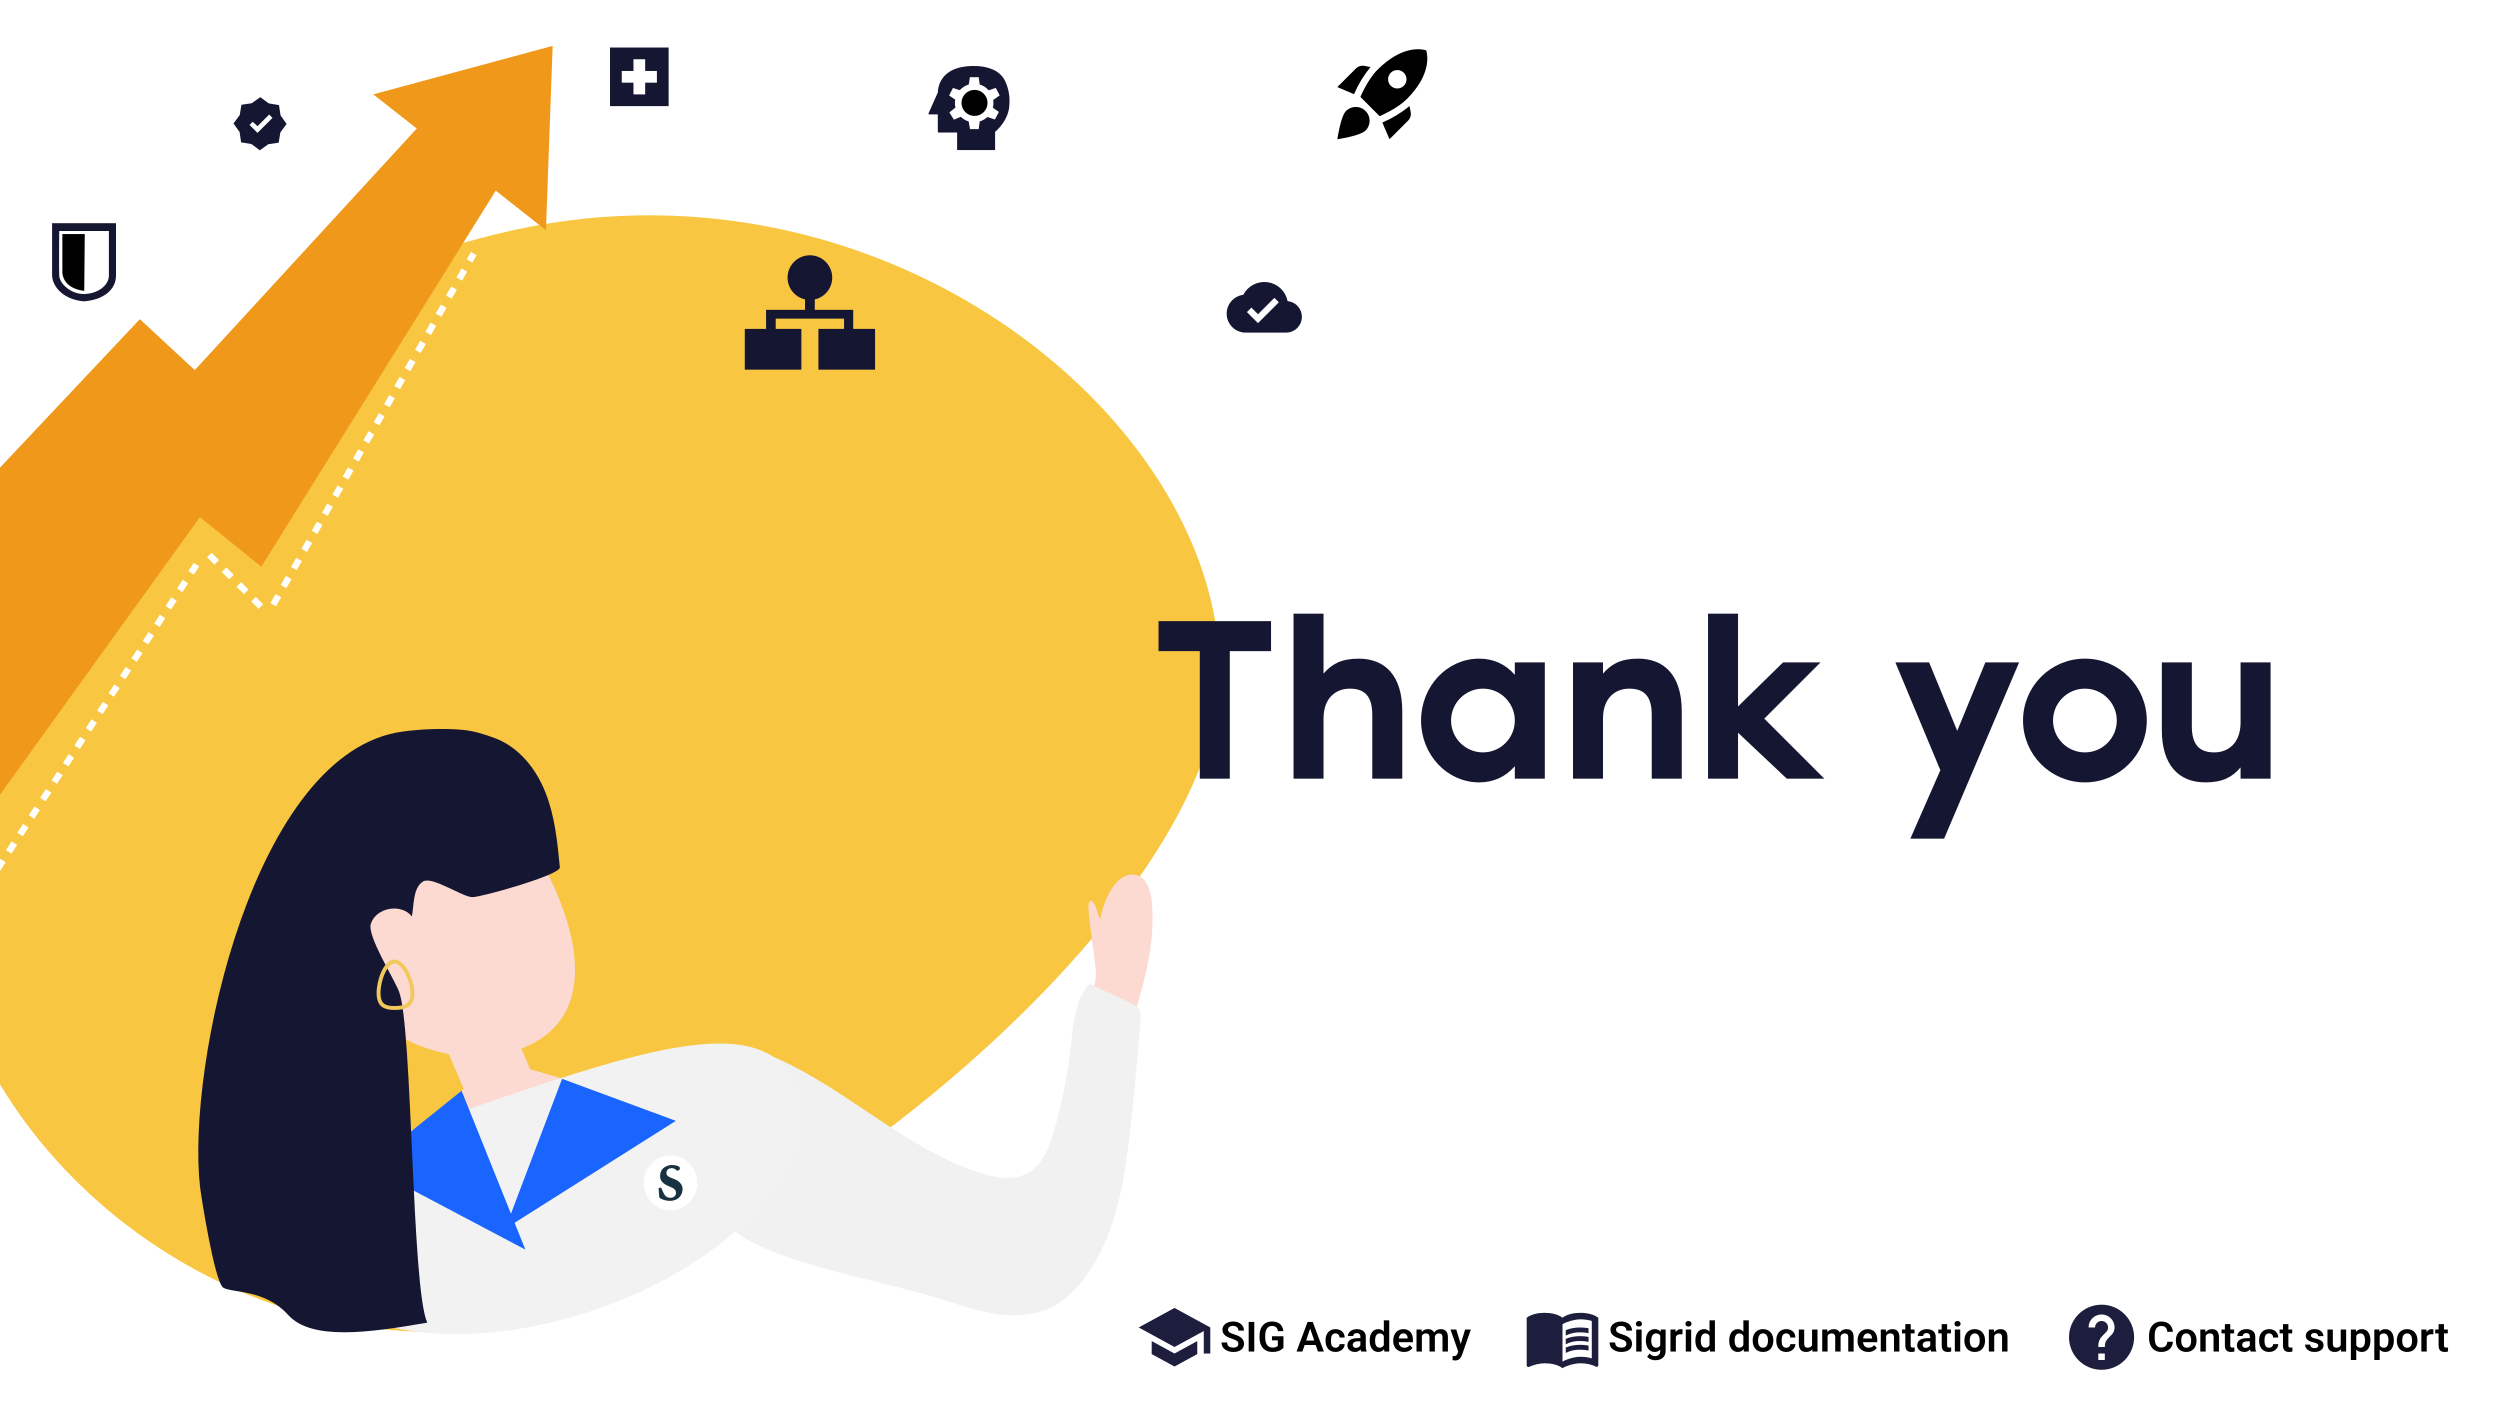<svg width="1920" height="1080" viewBox="0 0 1920 1080" fill="none" xmlns="http://www.w3.org/2000/svg">
<rect x="0" y="0" width="1920" height="1080" fill="#808080" stroke="none"/>
<g clip-path="url(#clip0_1634_9738)">
<rect width="1920" height="1080" fill="white"/>
<path d="M936.849 515.005C938.814 712.232 539.633 1021 338.349 1023.01C137.066 1025.01 -47.128 860.603 -49.093 663.377C-51.058 466.15 92.849 250.505 382.349 179.505C671.849 108.505 934.884 317.779 936.849 515.005Z" fill="#F8C641"/>
<path d="M844.934 706.306C846.288 698.44 848.995 690.882 852.979 683.823C856.888 676.955 864.015 670.019 872.344 671.946C880.461 673.791 883.442 683.128 884.38 690.784C888.263 726.097 877.145 760.855 866.262 794.379C852.924 792.704 839.621 789.056 827.279 783.573C833.733 770.189 842.691 759.968 841.518 745.372C840.293 729.652 835.053 701.411 836.064 694.448C837.076 687.484 841.704 695.973 842.099 698.115C842.495 700.257 843.99 703.065 844.934 706.306Z" fill="#FCDAD1"/>
<path d="M414.328 659.04C444.646 713.247 457.602 774.343 410.964 800.428C364.326 826.513 291.683 805.28 261.365 751.073C231.048 696.867 244.278 631.778 290.916 605.694C337.554 579.609 384.011 604.834 414.328 659.04Z" fill="#FCDAD1"/>
<path d="M394.893 845.224L384.661 849.63C374.07 854.191 361.868 849.492 357.407 839.135L341.21 801.525L389.746 780.623L405.943 818.233C410.454 828.568 405.484 840.663 394.893 845.224Z" fill="#FCDAD1"/>
<path d="M359.577 832.316C354.524 838.513 328.865 863.444 328.865 863.444C328.865 863.444 340.832 905.875 403.737 885.753C459.099 868.083 449.672 833.54 449.672 833.54L404.864 820.477L359.577 832.316Z" fill="#FCDAD1"/>
<path d="M867.978 770.161C857.528 765.296 847.078 760.432 836.739 755.479C825.881 767.651 824.494 785.286 822.656 801.446C820.149 823.833 815.836 846.012 809.737 867.782C806.127 880.585 801.113 894.142 789.634 900.751C775.662 908.802 757.897 902.993 742.673 897.172C685.616 875.042 643.477 830.7 586.419 808.569C541.26 791.064 514.605 842.125 524.4 882.402C533.468 919.036 552.746 942.916 584.319 957.331C625.09 975.959 687.522 985.895 730.195 1000.06C755.214 1008.34 783.173 1015.72 806.852 1004.32C818.202 998.914 827.443 989.505 834.651 979.15C858.231 945.971 864.101 903.634 868.573 862.966C871.4 836.65 873.847 810.088 875.872 783.68C876.085 780.755 876.319 777.63 874.772 775.012C873.382 772.818 870.59 771.377 867.978 770.161Z" fill="#F1F1F1"/>
<path d="M611.733 836.329C631.328 894.799 561.199 971.025 455.094 1006.58C348.99 1042.14 247.09 1023.57 227.495 965.099C207.9 906.629 292.655 874.044 398.759 838.485C504.864 802.926 592.138 777.859 611.733 836.329Z" fill="#F2F2F2"/>
<path d="M403.503 959.724L287.616 898.483L316.084 868.588L354.489 837.729L403.503 959.724Z" fill="#1A65FF"/>
<path d="M388.051 943.618L431.677 828.548L519.032 860.811L388.051 943.618Z" fill="#1A65FF"/>
<path d="M316.305 703.806C308.134 693.462 288.747 697.005 284.79 709.491C281.806 718.748 302.604 751.371 306.534 761.774C316.898 789.386 315.936 988.748 328.118 1015.79C282.306 1023.8 238.881 1029.52 221.217 1009.79C203.553 990.069 178.146 993.081 171.477 988.924C164.808 984.768 154.285 917.67 153.632 911.461C142.993 818.61 195.003 576.482 309.83 561.763C323.907 559.91 340.214 559.246 354.463 560.447C363.812 561.222 372.041 563.868 380.902 567.211C398.977 574.284 412.062 590.92 419.078 609.067C426.237 627.193 428.064 646.866 429.968 666.086C430.578 672.008 369.597 689.024 362.857 689.024C355.236 689.013 331.925 672.672 324.959 676.961C316.914 681.855 317.988 695.627 316.305 703.806Z" fill="#151632"/>
<path d="M316.713 762.63C316.783 767.709 315.259 770.398 313.113 771.923C310.844 773.535 307.562 774.09 303.618 774.144C299.67 774.199 296.526 773.729 294.357 772.2C292.301 770.751 290.806 768.109 290.736 762.986C290.665 757.809 292.032 751.55 294.374 746.605C295.544 744.136 296.923 742.069 298.419 740.633C299.912 739.2 301.432 738.477 302.934 738.456C304.447 738.436 306.051 739.124 307.678 740.531C309.303 741.935 310.849 743.973 312.196 746.408C314.896 751.29 316.643 757.49 316.713 762.63Z" stroke="#F0C85B" stroke-width="3"/>
<path d="M107.395 245.123L200.706 331.625L-6.146 618.814L-144 511.974L107.395 245.123Z" fill="#EF981A"/>
<path d="M327.742 90.365L385.42 138.948L200.675 435.187L91.63 347.323L327.742 90.365Z" fill="#EF981A"/>
<path d="M424.431 35.225L419.287 176.776L286.666 72.463L424.431 35.225Z" fill="#EF981A"/>
<path d="M622 230.35C631.472 230.35 639.15 222.672 639.15 213.2C639.15 203.728 631.472 196.05 622 196.05C612.528 196.05 604.85 203.728 604.85 213.2C604.85 222.672 612.528 230.35 622 230.35Z" fill="#151632"/>
<path d="M572 252.6H615.45V283.9H572V252.6ZM628.55 252.6H672.05V283.9H628.55V252.6ZM655.25 252.6H648.25V244.7H595.75V252.6H588.35V237.95H655.25V252.6Z" fill="#151632"/>
<path d="M618.25 226.85H625.75V239.45H618.25V226.85Z" fill="#151632"/>
<path d="M513.5 81.5H468.5V36.5H513.5V81.5ZM477.5 54.5V63.5H486.5V72.5H495.5V63.5H504.5V54.5H495.5V45.5H486.5V54.5H477.5Z" fill="#151632"/>
<path d="M763.833 115.267H735.5C735.445 115.271 735.389 115.264 735.336 115.246C735.284 115.228 735.236 115.2 735.195 115.162C735.154 115.124 735.122 115.079 735.1 115.028C735.078 114.977 735.066 114.922 735.066 114.867V101.8H720.8C720.649 101.8 720.505 101.74 720.399 101.634C720.293 101.528 720.233 101.384 720.233 101.233V87.867H713.566C713.48 87.857 713.397 87.828 713.324 87.781C713.251 87.735 713.19 87.672 713.145 87.598C713.1 87.524 713.072 87.441 713.064 87.354C713.057 87.268 713.069 87.181 713.1 87.1L720.266 70.967C720.27 69.561 720.449 68.161 720.8 66.8C721.566 63.611 723.138 60.673 725.366 58.267C729.833 53.467 736.933 50.933 746.3 50.7H747.633C752.817 50.533 757.977 51.477 762.766 53.467C766.141 54.967 769.011 57.409 771.033 60.5C774.231 66.37 775.688 73.031 775.233 79.7C775.212 82.705 774.624 85.68 773.5 88.467C772.531 90.881 771.266 93.165 769.733 95.267C768.149 97.481 766.302 99.496 764.233 101.267V114.867C764.238 114.925 764.23 114.983 764.211 115.038C764.191 115.093 764.159 115.143 764.117 115.184C764.076 115.226 764.026 115.257 763.971 115.277C763.917 115.297 763.858 115.305 763.8 115.3L763.833 115.267ZM737.866 89.7C739.573 91.358 741.654 92.582 743.933 93.267L744.933 99.167H751.633L752.433 93.267C754.642 92.601 756.663 91.425 758.333 89.833L764.066 91.767L767.166 85.967L762.5 82.733C762.991 80.794 763.081 78.775 762.766 76.8L767.766 73.267L764.766 67.5L759.333 69.367C757.491 67.252 755.087 65.704 752.4 64.9L751.633 59.267H744.9L744 64.9C741.348 65.685 738.969 67.198 737.133 69.267L731.866 67.533L728.933 73.367L733.6 76.533C733.255 78.537 733.323 80.59 733.8 82.567L729.133 86.333L732.6 91.933L737.866 89.7Z" fill="#151632"/>
<path d="M748.433 89.033C753.956 89.033 758.433 84.556 758.433 79.033C758.433 73.51 753.956 69.033 748.433 69.033C742.91 69.033 738.433 73.51 738.433 79.033C738.433 84.556 742.91 89.033 748.433 89.033Z" fill="black"/>
<path d="M988.879 231.254C988.153 227.545 986.29 224.154 983.548 221.552C980.807 218.95 977.324 217.266 973.582 216.734C969.84 216.201 966.025 216.847 962.667 218.582C959.308 220.316 956.574 223.053 954.842 226.413C951.183 226.874 947.834 228.704 945.471 231.536C943.107 234.367 941.904 237.988 942.104 241.671C942.304 245.353 943.891 248.824 946.547 251.383C949.203 253.942 952.729 255.399 956.417 255.463H988.004C991.097 255.391 994.046 254.141 996.248 251.968C998.449 249.795 999.738 246.862 999.85 243.771C999.961 240.679 998.888 237.661 996.849 235.335C994.81 233.008 991.959 231.549 988.879 231.254ZM966.129 248.171L957.642 239.683L961.054 236.242L966.158 241.317L978.729 228.746L982.171 232.158L966.129 248.171Z" fill="#151632"/>
<path d="M199.542 115.417L193.083 110.625L185.167 109.313L184 101.375L179.312 94.833L184.104 88.375L185.417 80.458L193.354 79.271L199.896 74.604L206.354 79.396L214.271 80.708L215.458 88.646L220.125 95.188L215.333 101.646L214.021 109.563L206.083 110.75L199.542 115.417ZM194.125 93.5L191.646 95.958L197.75 102.063L209.292 90.521L206.75 87.958L197.75 96.938L194.125 93.5Z" fill="#151632"/>
<path d="M64.533 171.433H40V211.5C40.367 220.833 49.433 230.267 64.533 231.433C79.633 230.2 89.1 222.5 89.1 211.5V171.433H64.533ZM83.633 177.433V211.5C83.633 219.5 74.667 225.7 64.533 225.8C54.4 225.9 45.7 217.9 45.467 211.5C45.233 205.1 45.467 177.433 45.467 177.433H83.633Z" fill="#151632"/>
<path d="M47.9 179.767H65.1L64.7 223.367C64.7 223.367 49.567 222.533 47.9 209.933C47.834 197.5 47.9 179.767 47.9 179.767Z" fill="black"/>
<line x1="-2.092" y1="667.632" x2="150.908" y2="433.632" stroke="white" stroke-width="5" stroke-dasharray="8 8"/>
<line x1="209.829" y1="464.413" x2="363.829" y2="194.76" stroke="white" stroke-width="5" stroke-dasharray="8 8"/>
<line x1="160.768" y1="426.232" x2="204.768" y2="470.232" stroke="white" stroke-width="5" stroke-dasharray="8 8"/>
<g clip-path="url(#clip1_1634_9738)">
<path d="M515.019 929.571C526.386 929.571 535.6 920.137 535.6 908.5C535.6 896.863 526.386 887.429 515.019 887.429C503.653 887.429 494.438 896.863 494.438 908.5C494.438 920.137 503.653 929.571 515.019 929.571Z" fill="white"/>
<path d="M522.761 908.984C521.327 907.085 519.682 906.176 516.938 905.164C513.36 903.823 511.593 902.902 511.82 900.339C512.014 898.148 514.09 896.954 516.351 897.164C517.572 897.277 518.418 897.772 519.045 898.341C519.326 898.726 519.759 898.993 520.264 899.04C521.21 899.128 522.044 898.415 522.13 897.447C522.207 896.572 521.644 895.791 520.836 895.584C519.885 895.225 518.689 894.92 517.179 894.78C514.674 894.548 512.914 894.953 510.642 896.256C508.365 897.622 507.188 899.783 506.945 902.537C506.553 906.978 509.664 909.412 513.709 911.047C517.876 912.694 519.365 913.967 519.144 916.47C518.94 918.785 516.852 920.105 514.468 919.885C511.473 919.607 510.445 917.998 509.512 916.02L507.805 912.329C507.705 912.068 507.522 912.051 507.271 912.091L506.077 912.359C505.889 912.405 505.81 912.587 505.849 912.843L506.268 919.252C506.307 919.509 506.474 919.712 506.696 919.986C507.319 920.611 509.913 921.925 513.152 922.224C519.202 922.784 523.688 919.416 524.152 914.16C524.34 912.031 523.985 910.484 522.761 908.984Z" fill="#183242"/>
</g>
<g clip-path="url(#clip2_1634_9738)">
<path d="M884.5 1029.95V1039.95L902 1049.5L919.5 1039.95V1029.95L902 1039.5L884.5 1029.95ZM902 1004.5L874.5 1019.5L902 1034.5L924.5 1022.23V1039.5H929.5V1019.5L902 1004.5Z" fill="#1D1D3D"/>
</g>
<path d="M951.078 1032.09C951.078 1031.66 951.01 1031.27 950.875 1030.92C950.75 1030.57 950.516 1030.25 950.172 1029.97C949.839 1029.68 949.365 1029.4 948.75 1029.12C948.146 1028.84 947.365 1028.55 946.406 1028.25C945.344 1027.92 944.354 1027.54 943.438 1027.12C942.521 1026.71 941.714 1026.22 941.016 1025.67C940.328 1025.12 939.792 1024.48 939.406 1023.77C939.021 1023.04 938.828 1022.19 938.828 1021.23C938.828 1020.3 939.026 1019.44 939.422 1018.67C939.828 1017.9 940.401 1017.24 941.141 1016.69C941.88 1016.12 942.75 1015.69 943.75 1015.39C944.76 1015.09 945.875 1014.94 947.094 1014.94C948.781 1014.94 950.24 1015.24 951.469 1015.86C952.708 1016.47 953.667 1017.31 954.344 1018.36C955.021 1019.41 955.359 1020.59 955.359 1021.91H951.078C951.078 1021.2 950.927 1020.57 950.625 1020.03C950.333 1019.49 949.885 1019.06 949.281 1018.75C948.688 1018.44 947.938 1018.28 947.031 1018.28C946.156 1018.28 945.427 1018.41 944.844 1018.67C944.271 1018.93 943.839 1019.29 943.547 1019.73C943.266 1020.18 943.125 1020.68 943.125 1021.23C943.125 1021.65 943.224 1022.03 943.422 1022.36C943.62 1022.68 943.917 1022.99 944.312 1023.28C944.708 1023.56 945.198 1023.83 945.781 1024.08C946.375 1024.32 947.062 1024.56 947.844 1024.8C949.094 1025.17 950.188 1025.59 951.125 1026.05C952.073 1026.51 952.859 1027.03 953.484 1027.61C954.12 1028.19 954.594 1028.85 954.906 1029.58C955.229 1030.31 955.391 1031.14 955.391 1032.06C955.391 1033.04 955.198 1033.92 954.812 1034.69C954.427 1035.46 953.875 1036.11 953.156 1036.66C952.438 1037.2 951.573 1037.61 950.562 1037.89C949.562 1038.17 948.443 1038.31 947.203 1038.31C946.099 1038.31 945.005 1038.17 943.922 1037.88C942.849 1037.57 941.875 1037.12 941 1036.53C940.125 1035.93 939.427 1035.17 938.906 1034.25C938.385 1033.32 938.125 1032.24 938.125 1031H942.438C942.438 1031.72 942.552 1032.33 942.781 1032.84C943.021 1033.34 943.354 1033.76 943.781 1034.08C944.219 1034.39 944.729 1034.62 945.312 1034.77C945.896 1034.91 946.526 1034.98 947.203 1034.98C948.078 1034.98 948.797 1034.86 949.359 1034.62C949.932 1034.38 950.359 1034.03 950.641 1033.59C950.932 1033.16 951.078 1032.66 951.078 1032.09ZM963.281 1015.25V1038H958.984V1015.25H963.281ZM985.672 1026.23V1035.09C985.339 1035.52 984.812 1035.98 984.094 1036.48C983.385 1036.98 982.458 1037.42 981.312 1037.78C980.167 1038.14 978.76 1038.31 977.094 1038.31C975.646 1038.31 974.323 1038.07 973.125 1037.59C971.927 1037.1 970.896 1036.39 970.031 1035.45C969.167 1034.52 968.5 1033.37 968.031 1032.02C967.562 1030.66 967.328 1029.11 967.328 1027.38V1025.88C967.328 1024.14 967.547 1022.59 967.984 1021.23C968.432 1019.88 969.068 1018.73 969.891 1017.8C970.724 1016.86 971.719 1016.15 972.875 1015.66C974.042 1015.17 975.344 1014.92 976.781 1014.92C978.708 1014.92 980.292 1015.24 981.531 1015.88C982.781 1016.51 983.74 1017.39 984.406 1018.5C985.073 1019.6 985.49 1020.88 985.656 1022.31H981.469C981.354 1021.52 981.125 1020.83 980.781 1020.23C980.438 1019.63 979.948 1019.16 979.312 1018.83C978.688 1018.48 977.875 1018.31 976.875 1018.31C976.031 1018.31 975.286 1018.48 974.641 1018.81C973.995 1019.15 973.453 1019.63 973.016 1020.27C972.578 1020.9 972.245 1021.69 972.016 1022.62C971.797 1023.56 971.688 1024.64 971.688 1025.84V1027.38C971.688 1028.59 971.812 1029.68 972.062 1030.62C972.312 1031.56 972.672 1032.35 973.141 1033C973.62 1033.64 974.208 1034.12 974.906 1034.45C975.615 1034.78 976.417 1034.94 977.312 1034.94C978.125 1034.94 978.797 1034.87 979.328 1034.73C979.87 1034.59 980.302 1034.42 980.625 1034.22C980.948 1034.02 981.198 1033.83 981.375 1033.64V1029.38H976.859V1026.23H985.672ZM1006.75 1018.7L1000.27 1038H995.719L1004.22 1015.25H1007.12L1006.75 1018.7ZM1012.17 1038L1005.66 1018.7L1005.27 1015.25H1008.19L1016.73 1038H1012.17ZM1011.88 1029.55V1032.94H999.672V1029.55H1011.88ZM1025.7 1035.06C1026.29 1035.06 1026.81 1034.95 1027.27 1034.72C1027.72 1034.49 1028.09 1034.17 1028.36 1033.75C1028.64 1033.33 1028.79 1032.85 1028.81 1032.3H1032.7C1032.68 1033.44 1032.36 1034.47 1031.73 1035.38C1031.11 1036.28 1030.28 1037 1029.23 1037.53C1028.2 1038.05 1027.05 1038.31 1025.77 1038.31C1024.46 1038.31 1023.33 1038.09 1022.36 1037.66C1021.39 1037.22 1020.58 1036.61 1019.94 1035.83C1019.3 1035.05 1018.82 1034.14 1018.5 1033.11C1018.19 1032.08 1018.03 1030.97 1018.03 1029.8V1029.3C1018.03 1028.12 1018.19 1027.02 1018.5 1025.98C1018.82 1024.95 1019.3 1024.05 1019.94 1023.27C1020.58 1022.48 1021.39 1021.88 1022.36 1021.44C1023.33 1021 1024.46 1020.78 1025.75 1020.78C1027.11 1020.78 1028.31 1021.05 1029.34 1021.58C1030.39 1022.11 1031.2 1022.86 1031.78 1023.83C1032.38 1024.8 1032.68 1025.94 1032.7 1027.25H1028.81C1028.79 1026.65 1028.66 1026.1 1028.41 1025.62C1028.16 1025.15 1027.8 1024.76 1027.34 1024.47C1026.89 1024.18 1026.33 1024.03 1025.67 1024.03C1024.97 1024.03 1024.39 1024.18 1023.92 1024.47C1023.46 1024.76 1023.1 1025.16 1022.84 1025.67C1022.59 1026.17 1022.42 1026.73 1022.31 1027.36C1022.22 1027.97 1022.17 1028.62 1022.17 1029.3V1029.8C1022.17 1030.48 1022.22 1031.14 1022.31 1031.77C1022.42 1032.39 1022.59 1032.95 1022.84 1033.45C1023.1 1033.94 1023.46 1034.33 1023.92 1034.62C1024.39 1034.92 1024.98 1035.06 1025.7 1035.06ZM1044.77 1034.41V1026.61C1044.77 1026.04 1044.67 1025.54 1044.47 1025.12C1044.27 1024.71 1043.97 1024.39 1043.56 1024.16C1043.16 1023.93 1042.64 1023.81 1042.02 1023.81C1041.46 1023.81 1040.98 1023.91 1040.56 1024.09C1040.16 1024.28 1039.84 1024.55 1039.62 1024.89C1039.41 1025.22 1039.3 1025.61 1039.3 1026.05H1035.16C1035.16 1025.35 1035.32 1024.69 1035.66 1024.06C1035.99 1023.43 1036.46 1022.86 1037.08 1022.38C1037.7 1021.88 1038.45 1021.48 1039.31 1021.2C1040.19 1020.92 1041.17 1020.78 1042.25 1020.78C1043.53 1020.78 1044.67 1021 1045.67 1021.44C1046.68 1021.86 1047.47 1022.51 1048.05 1023.38C1048.63 1024.24 1048.92 1025.33 1048.92 1026.64V1034.02C1048.92 1034.86 1048.97 1035.58 1049.08 1036.19C1049.19 1036.78 1049.36 1037.3 1049.58 1037.73V1038H1045.38C1045.18 1037.57 1045.03 1037.03 1044.92 1036.38C1044.82 1035.71 1044.77 1035.05 1044.77 1034.41ZM1045.34 1027.7L1045.38 1030.16H1042.77C1042.12 1030.16 1041.55 1030.22 1041.06 1030.36C1040.57 1030.48 1040.17 1030.67 1039.86 1030.92C1039.55 1031.16 1039.31 1031.45 1039.16 1031.8C1039 1032.13 1038.92 1032.51 1038.92 1032.94C1038.92 1033.35 1039.02 1033.73 1039.2 1034.06C1039.4 1034.4 1039.68 1034.66 1040.05 1034.86C1040.42 1035.05 1040.86 1035.14 1041.36 1035.14C1042.09 1035.14 1042.72 1034.99 1043.27 1034.7C1043.81 1034.4 1044.23 1034.04 1044.53 1033.61C1044.83 1033.18 1044.99 1032.78 1045.02 1032.39L1046.2 1034.17C1046.06 1034.6 1045.84 1035.05 1045.55 1035.53C1045.26 1036.01 1044.88 1036.46 1044.42 1036.88C1043.96 1037.29 1043.41 1037.64 1042.77 1037.91C1042.12 1038.18 1041.37 1038.31 1040.52 1038.31C1039.42 1038.31 1038.44 1038.09 1037.58 1037.66C1036.71 1037.22 1036.03 1036.62 1035.53 1035.86C1035.03 1035.1 1034.78 1034.23 1034.78 1033.27C1034.78 1032.37 1034.95 1031.58 1035.28 1030.89C1035.61 1030.2 1036.11 1029.62 1036.77 1029.16C1037.42 1028.68 1038.23 1028.32 1039.2 1028.08C1040.18 1027.83 1041.3 1027.7 1042.56 1027.7H1045.34ZM1062.78 1034.41V1014H1066.94V1038H1063.19L1062.78 1034.41ZM1051.92 1029.75V1029.42C1051.92 1028.13 1052.07 1026.96 1052.36 1025.91C1052.66 1024.84 1053.1 1023.93 1053.67 1023.17C1054.24 1022.41 1054.94 1021.82 1055.75 1021.41C1056.57 1020.99 1057.51 1020.78 1058.55 1020.78C1059.56 1020.78 1060.44 1020.98 1061.19 1021.39C1061.95 1021.8 1062.59 1022.38 1063.12 1023.12C1063.67 1023.88 1064.1 1024.77 1064.42 1025.8C1064.74 1026.82 1064.98 1027.94 1065.12 1029.17V1030.06C1064.98 1031.26 1064.74 1032.36 1064.42 1033.36C1064.1 1034.36 1063.67 1035.23 1063.12 1035.98C1062.59 1036.72 1061.95 1037.3 1061.19 1037.7C1060.43 1038.11 1059.54 1038.31 1058.52 1038.31C1057.48 1038.31 1056.56 1038.1 1055.73 1037.67C1054.92 1037.24 1054.23 1036.65 1053.66 1035.88C1053.09 1035.1 1052.66 1034.2 1052.36 1033.16C1052.07 1032.11 1051.92 1030.98 1051.92 1029.75ZM1056.06 1029.42V1029.75C1056.06 1030.48 1056.12 1031.16 1056.25 1031.8C1056.38 1032.43 1056.58 1032.99 1056.86 1033.48C1057.14 1033.96 1057.5 1034.34 1057.94 1034.61C1058.39 1034.88 1058.93 1035.02 1059.56 1035.02C1060.38 1035.02 1061.04 1034.84 1061.56 1034.48C1062.09 1034.12 1062.51 1033.62 1062.8 1033C1063.09 1032.36 1063.28 1031.65 1063.36 1030.86V1028.41C1063.32 1027.78 1063.21 1027.2 1063.03 1026.67C1062.86 1026.14 1062.62 1025.68 1062.31 1025.3C1062.01 1024.91 1061.64 1024.61 1061.19 1024.39C1060.74 1024.17 1060.21 1024.06 1059.59 1024.06C1058.96 1024.06 1058.42 1024.2 1057.97 1024.48C1057.52 1024.76 1057.16 1025.14 1056.88 1025.62C1056.59 1026.11 1056.39 1026.68 1056.25 1027.33C1056.12 1027.97 1056.06 1028.67 1056.06 1029.42ZM1078.27 1038.31C1076.98 1038.31 1075.83 1038.1 1074.81 1037.69C1073.79 1037.27 1072.92 1036.69 1072.2 1035.95C1071.49 1035.2 1070.95 1034.33 1070.56 1033.34C1070.19 1032.34 1070 1031.27 1070 1030.12V1029.5C1070 1028.2 1070.19 1027.02 1070.56 1025.95C1070.94 1024.88 1071.47 1023.96 1072.16 1023.19C1072.84 1022.42 1073.67 1021.82 1074.62 1021.41C1075.58 1020.99 1076.64 1020.78 1077.8 1020.78C1078.99 1020.78 1080.05 1020.98 1080.97 1021.39C1081.89 1021.79 1082.65 1022.35 1083.27 1023.08C1083.88 1023.81 1084.34 1024.68 1084.66 1025.7C1084.97 1026.71 1085.12 1027.83 1085.12 1029.06V1030.8H1071.88V1027.95H1081.06V1027.64C1081.04 1026.98 1080.92 1026.39 1080.69 1025.84C1080.46 1025.29 1080.1 1024.85 1079.62 1024.53C1079.15 1024.2 1078.53 1024.03 1077.77 1024.03C1077.15 1024.03 1076.61 1024.17 1076.16 1024.44C1075.71 1024.7 1075.33 1025.07 1075.03 1025.56C1074.74 1026.04 1074.52 1026.61 1074.38 1027.28C1074.23 1027.95 1074.16 1028.69 1074.16 1029.5V1030.12C1074.16 1030.83 1074.25 1031.49 1074.44 1032.09C1074.64 1032.7 1074.92 1033.22 1075.3 1033.67C1075.68 1034.11 1076.14 1034.45 1076.67 1034.7C1077.21 1034.94 1077.83 1035.06 1078.52 1035.06C1079.38 1035.06 1080.16 1034.9 1080.86 1034.56C1081.57 1034.22 1082.18 1033.71 1082.7 1033.05L1084.78 1035.2C1084.43 1035.72 1083.95 1036.22 1083.34 1036.7C1082.75 1037.18 1082.03 1037.57 1081.19 1037.88C1080.34 1038.17 1079.37 1038.31 1078.27 1038.31ZM1092 1024.56V1038H1087.88V1021.09H1091.77L1092 1024.56ZM1091.39 1028.94H1090.12C1090.12 1027.76 1090.27 1026.68 1090.55 1025.69C1090.84 1024.7 1091.27 1023.84 1091.83 1023.11C1092.39 1022.37 1093.08 1021.8 1093.91 1021.39C1094.74 1020.98 1095.7 1020.78 1096.8 1020.78C1097.56 1020.78 1098.26 1020.9 1098.89 1021.12C1099.53 1021.34 1100.07 1021.69 1100.53 1022.17C1101 1022.64 1101.36 1023.26 1101.61 1024.02C1101.86 1024.77 1101.98 1025.67 1101.98 1026.72V1038H1097.86V1027.14C1097.86 1026.35 1097.74 1025.73 1097.52 1025.28C1097.3 1024.83 1096.98 1024.52 1096.56 1024.34C1096.15 1024.16 1095.65 1024.06 1095.06 1024.06C1094.42 1024.06 1093.86 1024.19 1093.39 1024.45C1092.93 1024.7 1092.55 1025.05 1092.25 1025.5C1091.96 1025.95 1091.74 1026.46 1091.59 1027.05C1091.46 1027.63 1091.39 1028.26 1091.39 1028.94ZM1101.67 1028.17L1099.97 1028.48C1099.98 1027.42 1100.12 1026.43 1100.41 1025.5C1100.69 1024.56 1101.1 1023.74 1101.64 1023.05C1102.19 1022.34 1102.88 1021.79 1103.69 1021.39C1104.51 1020.98 1105.46 1020.78 1106.53 1020.78C1107.36 1020.78 1108.11 1020.9 1108.78 1021.14C1109.46 1021.37 1110.04 1021.74 1110.52 1022.25C1110.99 1022.75 1111.36 1023.4 1111.61 1024.2C1111.87 1025.01 1112 1025.98 1112 1027.14V1038H1107.84V1027.12C1107.84 1026.3 1107.73 1025.67 1107.5 1025.23C1107.28 1024.8 1106.96 1024.49 1106.55 1024.33C1106.13 1024.15 1105.64 1024.06 1105.08 1024.06C1104.51 1024.06 1104.01 1024.17 1103.58 1024.39C1103.16 1024.6 1102.81 1024.89 1102.52 1025.27C1102.23 1025.64 1102.02 1026.08 1101.88 1026.58C1101.74 1027.07 1101.67 1027.6 1101.67 1028.17ZM1120.66 1036.12L1125.19 1021.09H1129.61L1122.83 1040.56C1122.67 1040.98 1122.47 1041.43 1122.22 1041.92C1121.98 1042.41 1121.66 1042.88 1121.25 1043.31C1120.84 1043.76 1120.33 1044.12 1119.72 1044.41C1119.11 1044.69 1118.38 1044.83 1117.52 1044.83C1117.14 1044.83 1116.81 1044.8 1116.52 1044.75C1116.22 1044.7 1115.92 1044.63 1115.59 1044.55V1041.45C1115.7 1041.46 1115.82 1041.47 1115.95 1041.47C1116.1 1041.48 1116.22 1041.48 1116.33 1041.48C1116.93 1041.48 1117.43 1041.41 1117.83 1041.27C1118.22 1041.13 1118.54 1040.91 1118.78 1040.59C1119.03 1040.29 1119.24 1039.9 1119.41 1039.41L1120.66 1036.12ZM1118.42 1021.09L1122.25 1033.55L1122.92 1037.91L1120.08 1038.42L1113.97 1021.09H1118.42Z" fill="black"/>
<g clip-path="url(#clip3_1634_9738)">
<path d="M1222.5 1009.5C1219.66 1008.65 1216.71 1008.22 1213.75 1008.25C1208.87 1008.25 1203.63 1009.25 1200 1012C1196.38 1009.25 1191.13 1008.25 1186.25 1008.25C1181.38 1008.25 1176.13 1009.25 1172.5 1012V1048.62C1172.5 1049.25 1173.13 1049.87 1173.75 1049.87C1174 1049.87 1174.12 1049.75 1174.38 1049.75C1178.11 1048.04 1182.15 1047.11 1186.25 1047C1191.13 1047 1196.38 1048 1200 1050.75C1203.38 1048.62 1209.5 1047 1213.75 1047C1217.88 1047 1222.13 1047.75 1225.63 1049.62C1225.88 1049.75 1226 1049.75 1226.25 1049.75C1226.88 1049.75 1227.5 1049.12 1227.5 1048.5V1012C1225.98 1010.9 1224.29 1010.05 1222.5 1009.5ZM1222.5 1043.25C1219.75 1042.37 1216.75 1042 1213.75 1042C1209.5 1042 1203.38 1043.62 1200 1045.75V1017C1203.38 1014.87 1209.5 1013.25 1213.75 1013.25C1216.75 1013.25 1219.75 1013.62 1222.5 1014.5V1043.25Z" fill="#1D1D3D"/>
<path d="M1213.75 1023.25C1215.95 1023.25 1218.08 1023.48 1220 1023.9V1020.1C1217.94 1019.71 1215.85 1019.51 1213.75 1019.5C1209.5 1019.5 1205.65 1020.22 1202.5 1021.57V1025.72C1205.98 1023.97 1209.85 1023.12 1213.75 1023.25ZM1202.5 1028.22V1032.37C1205.98 1030.62 1209.85 1029.77 1213.75 1029.9C1215.95 1029.9 1218.08 1030.13 1220 1030.55V1026.75C1217.94 1026.36 1215.85 1026.16 1213.75 1026.15C1209.5 1026.15 1205.65 1026.9 1202.5 1028.22ZM1213.75 1032.82C1209.5 1032.82 1205.65 1033.55 1202.5 1034.9V1039.05C1205.98 1037.29 1209.85 1036.44 1213.75 1036.57C1215.95 1036.57 1218.08 1036.8 1220 1037.23V1033.42C1217.94 1033.02 1215.85 1032.82 1213.75 1032.82Z" fill="#1D1D3D"/>
</g>
<path d="M1249.08 1032.09C1249.08 1031.66 1249.01 1031.27 1248.88 1030.92C1248.75 1030.57 1248.52 1030.25 1248.17 1029.97C1247.84 1029.68 1247.36 1029.4 1246.75 1029.12C1246.15 1028.84 1245.36 1028.55 1244.41 1028.25C1243.34 1027.92 1242.35 1027.54 1241.44 1027.12C1240.52 1026.71 1239.71 1026.22 1239.02 1025.67C1238.33 1025.12 1237.79 1024.48 1237.41 1023.77C1237.02 1023.04 1236.83 1022.19 1236.83 1021.23C1236.83 1020.3 1237.03 1019.44 1237.42 1018.67C1237.83 1017.9 1238.4 1017.24 1239.14 1016.69C1239.88 1016.12 1240.75 1015.69 1241.75 1015.39C1242.76 1015.09 1243.88 1014.94 1245.09 1014.94C1246.78 1014.94 1248.24 1015.24 1249.47 1015.86C1250.71 1016.47 1251.67 1017.31 1252.34 1018.36C1253.02 1019.41 1253.36 1020.59 1253.36 1021.91H1249.08C1249.08 1021.2 1248.93 1020.57 1248.62 1020.03C1248.33 1019.49 1247.89 1019.06 1247.28 1018.75C1246.69 1018.44 1245.94 1018.28 1245.03 1018.28C1244.16 1018.28 1243.43 1018.41 1242.84 1018.67C1242.27 1018.93 1241.84 1019.29 1241.55 1019.73C1241.27 1020.18 1241.12 1020.68 1241.12 1021.23C1241.12 1021.65 1241.22 1022.03 1241.42 1022.36C1241.62 1022.68 1241.92 1022.99 1242.31 1023.28C1242.71 1023.56 1243.2 1023.83 1243.78 1024.08C1244.38 1024.32 1245.06 1024.56 1245.84 1024.8C1247.09 1025.17 1248.19 1025.59 1249.12 1026.05C1250.07 1026.51 1250.86 1027.03 1251.48 1027.61C1252.12 1028.19 1252.59 1028.85 1252.91 1029.58C1253.23 1030.31 1253.39 1031.14 1253.39 1032.06C1253.39 1033.04 1253.2 1033.92 1252.81 1034.69C1252.43 1035.46 1251.88 1036.11 1251.16 1036.66C1250.44 1037.2 1249.57 1037.61 1248.56 1037.89C1247.56 1038.17 1246.44 1038.31 1245.2 1038.31C1244.1 1038.31 1243.01 1038.17 1241.92 1037.88C1240.85 1037.57 1239.88 1037.12 1239 1036.53C1238.12 1035.93 1237.43 1035.17 1236.91 1034.25C1236.39 1033.32 1236.12 1032.24 1236.12 1031H1240.44C1240.44 1031.72 1240.55 1032.33 1240.78 1032.84C1241.02 1033.34 1241.35 1033.76 1241.78 1034.08C1242.22 1034.39 1242.73 1034.62 1243.31 1034.77C1243.9 1034.91 1244.53 1034.98 1245.2 1034.98C1246.08 1034.98 1246.8 1034.86 1247.36 1034.62C1247.93 1034.38 1248.36 1034.03 1248.64 1033.59C1248.93 1033.16 1249.08 1032.66 1249.08 1032.09ZM1260.77 1021.09V1038H1256.62V1021.09H1260.77ZM1256.34 1016.67C1256.34 1016.06 1256.55 1015.55 1256.97 1015.14C1257.4 1014.73 1257.97 1014.53 1258.69 1014.53C1259.41 1014.53 1259.97 1014.73 1260.39 1015.14C1260.82 1015.55 1261.03 1016.06 1261.03 1016.67C1261.03 1017.28 1260.82 1017.78 1260.39 1018.19C1259.97 1018.59 1259.41 1018.8 1258.69 1018.8C1257.97 1018.8 1257.4 1018.59 1256.97 1018.19C1256.55 1017.78 1256.34 1017.28 1256.34 1016.67ZM1275.45 1021.09H1279.2V1037.48C1279.2 1039.02 1278.87 1040.31 1278.2 1041.38C1277.55 1042.45 1276.62 1043.26 1275.44 1043.81C1274.25 1044.38 1272.87 1044.66 1271.3 1044.66C1270.62 1044.66 1269.89 1044.56 1269.09 1044.38C1268.31 1044.19 1267.56 1043.89 1266.83 1043.48C1266.11 1043.09 1265.51 1042.57 1265.03 1041.94L1266.89 1039.5C1267.45 1040.16 1268.09 1040.65 1268.8 1040.98C1269.51 1041.33 1270.27 1041.5 1271.09 1041.5C1271.93 1041.5 1272.64 1041.34 1273.22 1041.03C1273.81 1040.73 1274.27 1040.28 1274.58 1039.69C1274.9 1039.1 1275.06 1038.39 1275.06 1037.53V1024.95L1275.45 1021.09ZM1264.03 1029.75V1029.42C1264.03 1028.13 1264.19 1026.96 1264.5 1025.91C1264.81 1024.84 1265.26 1023.93 1265.84 1023.17C1266.44 1022.41 1267.15 1021.82 1267.98 1021.41C1268.83 1020.99 1269.78 1020.78 1270.83 1020.78C1271.94 1020.78 1272.88 1020.98 1273.64 1021.39C1274.41 1021.8 1275.05 1022.38 1275.55 1023.12C1276.06 1023.88 1276.45 1024.77 1276.73 1025.8C1277.03 1026.82 1277.25 1027.94 1277.41 1029.17V1030.06C1277.26 1031.26 1277.03 1032.36 1276.7 1033.36C1276.39 1034.36 1275.97 1035.23 1275.45 1035.98C1274.93 1036.72 1274.29 1037.3 1273.52 1037.7C1272.74 1038.11 1271.84 1038.31 1270.8 1038.31C1269.76 1038.31 1268.82 1038.1 1267.98 1037.67C1267.15 1037.24 1266.44 1036.65 1265.84 1035.88C1265.26 1035.1 1264.81 1034.2 1264.5 1033.16C1264.19 1032.11 1264.03 1030.98 1264.03 1029.75ZM1268.16 1029.42V1029.75C1268.16 1030.48 1268.23 1031.16 1268.38 1031.8C1268.52 1032.43 1268.74 1032.99 1269.05 1033.48C1269.35 1033.96 1269.73 1034.34 1270.19 1034.61C1270.65 1034.88 1271.19 1035.02 1271.83 1035.02C1272.68 1035.02 1273.38 1034.84 1273.92 1034.48C1274.47 1034.12 1274.89 1033.62 1275.17 1033C1275.46 1032.36 1275.65 1031.65 1275.73 1030.86V1028.41C1275.68 1027.78 1275.57 1027.2 1275.39 1026.67C1275.22 1026.14 1274.99 1025.68 1274.69 1025.3C1274.39 1024.91 1274 1024.61 1273.53 1024.39C1273.06 1024.17 1272.51 1024.06 1271.86 1024.06C1271.23 1024.06 1270.69 1024.2 1270.22 1024.48C1269.75 1024.76 1269.36 1025.14 1269.06 1025.62C1268.76 1026.11 1268.53 1026.68 1268.38 1027.33C1268.23 1027.97 1268.16 1028.67 1268.16 1029.42ZM1287.05 1024.55V1038H1282.92V1021.09H1286.83L1287.05 1024.55ZM1292.19 1020.98L1292.12 1024.83C1291.9 1024.79 1291.64 1024.76 1291.34 1024.73C1291.06 1024.71 1290.8 1024.7 1290.55 1024.7C1289.91 1024.7 1289.35 1024.79 1288.88 1024.97C1288.4 1025.14 1287.99 1025.38 1287.67 1025.7C1287.36 1026.03 1287.12 1026.42 1286.95 1026.89C1286.79 1027.35 1286.69 1027.87 1286.67 1028.45L1285.78 1028.34C1285.78 1027.27 1285.89 1026.28 1286.11 1025.36C1286.33 1024.44 1286.65 1023.64 1287.06 1022.95C1287.48 1022.27 1288 1021.73 1288.62 1021.36C1289.26 1020.97 1289.99 1020.78 1290.81 1020.78C1291.04 1020.78 1291.29 1020.8 1291.55 1020.84C1291.82 1020.88 1292.03 1020.92 1292.19 1020.98ZM1298.83 1021.09V1038H1294.69V1021.09H1298.83ZM1294.41 1016.67C1294.41 1016.06 1294.61 1015.55 1295.03 1015.14C1295.46 1014.73 1296.03 1014.53 1296.75 1014.53C1297.47 1014.53 1298.04 1014.73 1298.45 1015.14C1298.88 1015.55 1299.09 1016.06 1299.09 1016.67C1299.09 1017.28 1298.88 1017.78 1298.45 1018.19C1298.04 1018.59 1297.47 1018.8 1296.75 1018.8C1296.03 1018.8 1295.46 1018.59 1295.03 1018.19C1294.61 1017.78 1294.41 1017.28 1294.41 1016.67ZM1312.91 1034.41V1014H1317.06V1038H1313.31L1312.91 1034.41ZM1302.05 1029.75V1029.42C1302.05 1028.13 1302.19 1026.96 1302.48 1025.91C1302.79 1024.84 1303.22 1023.93 1303.8 1023.17C1304.37 1022.41 1305.06 1021.82 1305.88 1021.41C1306.7 1020.99 1307.63 1020.78 1308.67 1020.78C1309.68 1020.78 1310.56 1020.98 1311.31 1021.39C1312.07 1021.8 1312.72 1022.38 1313.25 1023.12C1313.79 1023.88 1314.22 1024.77 1314.55 1025.8C1314.87 1026.82 1315.1 1027.94 1315.25 1029.17V1030.06C1315.1 1031.26 1314.87 1032.36 1314.55 1033.36C1314.22 1034.36 1313.79 1035.23 1313.25 1035.98C1312.72 1036.72 1312.07 1037.3 1311.31 1037.7C1310.55 1038.11 1309.66 1038.31 1308.64 1038.31C1307.61 1038.31 1306.68 1038.1 1305.86 1037.67C1305.05 1037.24 1304.35 1036.65 1303.78 1035.88C1303.22 1035.1 1302.79 1034.2 1302.48 1033.16C1302.19 1032.11 1302.05 1030.98 1302.05 1029.75ZM1306.19 1029.42V1029.75C1306.19 1030.48 1306.25 1031.16 1306.38 1031.8C1306.5 1032.43 1306.7 1032.99 1306.98 1033.48C1307.27 1033.96 1307.62 1034.34 1308.06 1034.61C1308.51 1034.88 1309.05 1035.02 1309.69 1035.02C1310.5 1035.02 1311.17 1034.84 1311.69 1034.48C1312.22 1034.12 1312.63 1033.62 1312.92 1033C1313.21 1032.36 1313.4 1031.65 1313.48 1030.86V1028.41C1313.44 1027.78 1313.33 1027.2 1313.16 1026.67C1312.99 1026.14 1312.75 1025.68 1312.44 1025.3C1312.14 1024.91 1311.76 1024.61 1311.31 1024.39C1310.86 1024.17 1310.33 1024.06 1309.72 1024.06C1309.08 1024.06 1308.54 1024.2 1308.09 1024.48C1307.65 1024.76 1307.28 1025.14 1307 1025.62C1306.72 1026.11 1306.51 1026.68 1306.38 1027.33C1306.25 1027.97 1306.19 1028.67 1306.19 1029.42ZM1338.91 1034.41V1014H1343.06V1038H1339.31L1338.91 1034.41ZM1328.05 1029.75V1029.42C1328.05 1028.13 1328.19 1026.96 1328.48 1025.91C1328.79 1024.84 1329.22 1023.93 1329.8 1023.17C1330.37 1022.41 1331.06 1021.82 1331.88 1021.41C1332.7 1020.99 1333.63 1020.78 1334.67 1020.78C1335.68 1020.78 1336.56 1020.98 1337.31 1021.39C1338.07 1021.8 1338.72 1022.38 1339.25 1023.12C1339.79 1023.88 1340.22 1024.77 1340.55 1025.8C1340.87 1026.82 1341.1 1027.94 1341.25 1029.17V1030.06C1341.1 1031.26 1340.87 1032.36 1340.55 1033.36C1340.22 1034.36 1339.79 1035.23 1339.25 1035.98C1338.72 1036.72 1338.07 1037.3 1337.31 1037.7C1336.55 1038.11 1335.66 1038.31 1334.64 1038.31C1333.61 1038.31 1332.68 1038.1 1331.86 1037.67C1331.05 1037.24 1330.35 1036.65 1329.78 1035.88C1329.22 1035.1 1328.79 1034.2 1328.48 1033.16C1328.19 1032.11 1328.05 1030.98 1328.05 1029.75ZM1332.19 1029.42V1029.75C1332.19 1030.48 1332.25 1031.16 1332.38 1031.8C1332.5 1032.43 1332.7 1032.99 1332.98 1033.48C1333.27 1033.96 1333.62 1034.34 1334.06 1034.61C1334.51 1034.88 1335.05 1035.02 1335.69 1035.02C1336.5 1035.02 1337.17 1034.84 1337.69 1034.48C1338.22 1034.12 1338.63 1033.62 1338.92 1033C1339.21 1032.36 1339.4 1031.65 1339.48 1030.86V1028.41C1339.44 1027.78 1339.33 1027.2 1339.16 1026.67C1338.99 1026.14 1338.75 1025.68 1338.44 1025.3C1338.14 1024.91 1337.76 1024.61 1337.31 1024.39C1336.86 1024.17 1336.33 1024.06 1335.72 1024.06C1335.08 1024.06 1334.54 1024.2 1334.09 1024.48C1333.65 1024.76 1333.28 1025.14 1333 1025.62C1332.72 1026.11 1332.51 1026.68 1332.38 1027.33C1332.25 1027.97 1332.19 1028.67 1332.19 1029.42ZM1346.06 1029.72V1029.39C1346.06 1028.15 1346.24 1027.01 1346.59 1025.97C1346.95 1024.92 1347.46 1024.01 1348.14 1023.23C1348.82 1022.46 1349.65 1021.86 1350.62 1021.44C1351.6 1021 1352.72 1020.78 1353.97 1020.78C1355.24 1020.78 1356.36 1021 1357.34 1021.44C1358.33 1021.86 1359.17 1022.46 1359.84 1023.23C1360.52 1024.01 1361.04 1024.92 1361.39 1025.97C1361.74 1027.01 1361.92 1028.15 1361.92 1029.39V1029.72C1361.92 1030.95 1361.74 1032.09 1361.39 1033.14C1361.04 1034.18 1360.52 1035.09 1359.84 1035.88C1359.17 1036.65 1358.34 1037.24 1357.36 1037.67C1356.38 1038.1 1355.26 1038.31 1354 1038.31C1352.75 1038.31 1351.63 1038.1 1350.64 1037.67C1349.65 1037.24 1348.82 1036.65 1348.14 1035.88C1347.46 1035.09 1346.95 1034.18 1346.59 1033.14C1346.24 1032.09 1346.06 1030.95 1346.06 1029.72ZM1350.19 1029.39V1029.72C1350.19 1030.46 1350.26 1031.15 1350.41 1031.8C1350.55 1032.44 1350.78 1033.01 1351.08 1033.5C1351.38 1033.99 1351.77 1034.38 1352.25 1034.66C1352.74 1034.93 1353.32 1035.06 1354 1035.06C1354.67 1035.06 1355.24 1034.93 1355.72 1034.66C1356.2 1034.38 1356.59 1033.99 1356.89 1033.5C1357.2 1033.01 1357.43 1032.44 1357.58 1031.8C1357.72 1031.15 1357.8 1030.46 1357.8 1029.72V1029.39C1357.8 1028.66 1357.72 1027.98 1357.58 1027.34C1357.43 1026.7 1357.2 1026.13 1356.89 1025.64C1356.59 1025.14 1356.19 1024.75 1355.7 1024.47C1355.22 1024.18 1354.65 1024.03 1353.97 1024.03C1353.3 1024.03 1352.73 1024.18 1352.25 1024.47C1351.77 1024.75 1351.38 1025.14 1351.08 1025.64C1350.78 1026.13 1350.55 1026.7 1350.41 1027.34C1350.26 1027.98 1350.19 1028.66 1350.19 1029.39ZM1371.86 1035.06C1372.44 1035.06 1372.96 1034.95 1373.42 1034.72C1373.88 1034.49 1374.24 1034.17 1374.52 1033.75C1374.8 1033.33 1374.95 1032.85 1374.97 1032.3H1378.86C1378.84 1033.44 1378.52 1034.47 1377.89 1035.38C1377.27 1036.28 1376.43 1037 1375.39 1037.53C1374.36 1038.05 1373.2 1038.31 1371.92 1038.31C1370.62 1038.31 1369.48 1038.09 1368.52 1037.66C1367.55 1037.22 1366.74 1036.61 1366.09 1035.83C1365.46 1035.05 1364.98 1034.14 1364.66 1033.11C1364.34 1032.08 1364.19 1030.97 1364.19 1029.8V1029.3C1364.19 1028.12 1364.34 1027.02 1364.66 1025.98C1364.98 1024.95 1365.46 1024.05 1366.09 1023.27C1366.74 1022.48 1367.55 1021.88 1368.52 1021.44C1369.48 1021 1370.61 1020.78 1371.91 1020.78C1373.27 1020.78 1374.47 1021.05 1375.5 1021.58C1376.54 1022.11 1377.35 1022.86 1377.94 1023.83C1378.53 1024.8 1378.84 1025.94 1378.86 1027.25H1374.97C1374.95 1026.65 1374.81 1026.1 1374.56 1025.62C1374.31 1025.15 1373.96 1024.76 1373.5 1024.47C1373.04 1024.18 1372.48 1024.03 1371.83 1024.03C1371.13 1024.03 1370.55 1024.18 1370.08 1024.47C1369.62 1024.76 1369.26 1025.16 1369 1025.67C1368.75 1026.17 1368.57 1026.73 1368.47 1027.36C1368.38 1027.97 1368.33 1028.62 1368.33 1029.3V1029.8C1368.33 1030.48 1368.38 1031.14 1368.47 1031.77C1368.57 1032.39 1368.75 1032.95 1369 1033.45C1369.26 1033.94 1369.62 1034.33 1370.08 1034.62C1370.55 1034.92 1371.14 1035.06 1371.86 1035.06ZM1391.67 1033.98V1021.09H1395.83V1038H1391.92L1391.67 1033.98ZM1392.2 1030.48L1393.48 1030.45C1393.48 1031.59 1393.36 1032.64 1393.11 1033.59C1392.86 1034.55 1392.47 1035.39 1391.94 1036.09C1391.42 1036.79 1390.76 1037.34 1389.95 1037.73C1389.15 1038.12 1388.2 1038.31 1387.11 1038.31C1386.28 1038.31 1385.52 1038.2 1384.83 1037.97C1384.14 1037.73 1383.55 1037.36 1383.05 1036.86C1382.56 1036.35 1382.18 1035.7 1381.91 1034.91C1381.64 1034.1 1381.5 1033.14 1381.5 1032.02V1021.09H1385.62V1032.05C1385.62 1032.61 1385.69 1033.08 1385.81 1033.45C1385.95 1033.83 1386.13 1034.14 1386.36 1034.38C1386.6 1034.6 1386.88 1034.77 1387.19 1034.88C1387.51 1034.97 1387.85 1035.02 1388.22 1035.02C1389.22 1035.02 1390.01 1034.82 1390.58 1034.42C1391.16 1034.02 1391.58 1033.47 1391.83 1032.8C1392.08 1032.11 1392.2 1031.34 1392.2 1030.48ZM1403.59 1024.56V1038H1399.47V1021.09H1403.36L1403.59 1024.56ZM1402.98 1028.94H1401.72C1401.72 1027.76 1401.86 1026.68 1402.14 1025.69C1402.43 1024.7 1402.86 1023.84 1403.42 1023.11C1403.98 1022.37 1404.68 1021.8 1405.5 1021.39C1406.33 1020.98 1407.3 1020.78 1408.39 1020.78C1409.15 1020.78 1409.85 1020.9 1410.48 1021.12C1411.12 1021.34 1411.67 1021.69 1412.12 1022.17C1412.59 1022.64 1412.95 1023.26 1413.2 1024.02C1413.45 1024.77 1413.58 1025.67 1413.58 1026.72V1038H1409.45V1027.14C1409.45 1026.35 1409.34 1025.73 1409.11 1025.28C1408.89 1024.83 1408.57 1024.52 1408.16 1024.34C1407.74 1024.16 1407.24 1024.06 1406.66 1024.06C1406.01 1024.06 1405.45 1024.19 1404.98 1024.45C1404.53 1024.7 1404.15 1025.05 1403.84 1025.5C1403.55 1025.95 1403.33 1026.46 1403.19 1027.05C1403.05 1027.63 1402.98 1028.26 1402.98 1028.94ZM1413.27 1028.17L1411.56 1028.48C1411.57 1027.42 1411.72 1026.43 1412 1025.5C1412.28 1024.56 1412.69 1023.74 1413.23 1023.05C1413.79 1022.34 1414.47 1021.79 1415.28 1021.39C1416.1 1020.98 1417.05 1020.78 1418.12 1020.78C1418.96 1020.78 1419.71 1020.9 1420.38 1021.14C1421.05 1021.37 1421.63 1021.74 1422.11 1022.25C1422.59 1022.75 1422.95 1023.4 1423.2 1024.2C1423.46 1025.01 1423.59 1025.98 1423.59 1027.14V1038H1419.44V1027.12C1419.44 1026.3 1419.32 1025.67 1419.09 1025.23C1418.88 1024.8 1418.56 1024.49 1418.14 1024.33C1417.72 1024.15 1417.23 1024.06 1416.67 1024.06C1416.1 1024.06 1415.6 1024.17 1415.17 1024.39C1414.76 1024.6 1414.4 1024.89 1414.11 1025.27C1413.83 1025.64 1413.61 1026.08 1413.47 1026.58C1413.33 1027.07 1413.27 1027.6 1413.27 1028.17ZM1434.89 1038.31C1433.61 1038.31 1432.46 1038.1 1431.44 1037.69C1430.42 1037.27 1429.55 1036.69 1428.83 1035.95C1428.12 1035.2 1427.57 1034.33 1427.19 1033.34C1426.81 1032.34 1426.62 1031.27 1426.62 1030.12V1029.5C1426.62 1028.2 1426.81 1027.02 1427.19 1025.95C1427.56 1024.88 1428.09 1023.96 1428.78 1023.19C1429.47 1022.42 1430.29 1021.82 1431.25 1021.41C1432.21 1020.99 1433.27 1020.78 1434.42 1020.78C1435.62 1020.78 1436.68 1020.98 1437.59 1021.39C1438.51 1021.79 1439.28 1022.35 1439.89 1023.08C1440.51 1023.81 1440.97 1024.68 1441.28 1025.7C1441.59 1026.71 1441.75 1027.83 1441.75 1029.06V1030.8H1428.5V1027.95H1437.69V1027.64C1437.67 1026.98 1437.54 1026.39 1437.31 1025.84C1437.08 1025.29 1436.73 1024.85 1436.25 1024.53C1435.77 1024.2 1435.15 1024.03 1434.39 1024.03C1433.78 1024.03 1433.24 1024.17 1432.78 1024.44C1432.33 1024.7 1431.96 1025.07 1431.66 1025.56C1431.36 1026.04 1431.15 1026.61 1431 1027.28C1430.85 1027.95 1430.78 1028.69 1430.78 1029.5V1030.12C1430.78 1030.83 1430.88 1031.49 1431.06 1032.09C1431.26 1032.7 1431.55 1033.22 1431.92 1033.67C1432.31 1034.11 1432.77 1034.45 1433.3 1034.7C1433.84 1034.94 1434.45 1035.06 1435.14 1035.06C1436.01 1035.06 1436.79 1034.9 1437.48 1034.56C1438.19 1034.22 1438.81 1033.71 1439.33 1033.05L1441.41 1035.2C1441.05 1035.72 1440.57 1036.22 1439.97 1036.7C1439.38 1037.18 1438.66 1037.57 1437.81 1037.88C1436.97 1038.17 1435.99 1038.31 1434.89 1038.31ZM1448.56 1024.7V1038H1444.44V1021.09H1448.31L1448.56 1024.7ZM1447.91 1028.94H1446.69C1446.7 1027.71 1446.86 1026.59 1447.19 1025.59C1447.51 1024.59 1447.96 1023.73 1448.55 1023.02C1449.14 1022.3 1449.84 1021.74 1450.66 1021.36C1451.47 1020.97 1452.38 1020.78 1453.38 1020.78C1454.19 1020.78 1454.92 1020.9 1455.58 1021.12C1456.23 1021.35 1456.8 1021.72 1457.27 1022.22C1457.74 1022.72 1458.11 1023.38 1458.36 1024.19C1458.62 1024.99 1458.75 1025.98 1458.75 1027.16V1038H1454.59V1027.12C1454.59 1026.35 1454.48 1025.74 1454.25 1025.3C1454.03 1024.85 1453.71 1024.53 1453.28 1024.34C1452.86 1024.16 1452.35 1024.06 1451.73 1024.06C1451.1 1024.06 1450.54 1024.19 1450.06 1024.45C1449.59 1024.7 1449.2 1025.05 1448.88 1025.5C1448.56 1025.95 1448.32 1026.46 1448.16 1027.05C1447.99 1027.63 1447.91 1028.26 1447.91 1028.94ZM1470.39 1021.09V1024.06H1460.7V1021.09H1470.39ZM1463.3 1016.94H1467.44V1033.12C1467.44 1033.62 1467.51 1034.01 1467.64 1034.28C1467.78 1034.55 1467.98 1034.73 1468.25 1034.83C1468.52 1034.92 1468.84 1034.97 1469.22 1034.97C1469.49 1034.97 1469.74 1034.95 1469.97 1034.92C1470.2 1034.89 1470.39 1034.86 1470.55 1034.83L1470.56 1037.92C1470.22 1038.04 1469.83 1038.13 1469.39 1038.2C1468.96 1038.28 1468.48 1038.31 1467.94 1038.31C1467.01 1038.31 1466.2 1038.16 1465.5 1037.84C1464.8 1037.52 1464.26 1037.01 1463.88 1036.3C1463.49 1035.58 1463.3 1034.63 1463.3 1033.45V1016.94ZM1482.45 1034.41V1026.61C1482.45 1026.04 1482.35 1025.54 1482.16 1025.12C1481.96 1024.71 1481.66 1024.39 1481.25 1024.16C1480.84 1023.93 1480.33 1023.81 1479.7 1023.81C1479.15 1023.81 1478.67 1023.91 1478.25 1024.09C1477.84 1024.28 1477.53 1024.55 1477.31 1024.89C1477.09 1025.22 1476.98 1025.61 1476.98 1026.05H1472.84C1472.84 1025.35 1473.01 1024.69 1473.34 1024.06C1473.68 1023.43 1474.15 1022.86 1474.77 1022.38C1475.39 1021.88 1476.14 1021.48 1477 1021.2C1477.88 1020.92 1478.85 1020.78 1479.94 1020.78C1481.22 1020.78 1482.36 1021 1483.36 1021.44C1484.37 1021.86 1485.16 1022.51 1485.73 1023.38C1486.32 1024.24 1486.61 1025.33 1486.61 1026.64V1034.02C1486.61 1034.86 1486.66 1035.58 1486.77 1036.19C1486.88 1036.78 1487.05 1037.3 1487.27 1037.73V1038H1483.06C1482.86 1037.57 1482.71 1037.03 1482.61 1036.38C1482.51 1035.71 1482.45 1035.05 1482.45 1034.41ZM1483.03 1027.7L1483.06 1030.16H1480.45C1479.81 1030.16 1479.24 1030.22 1478.75 1030.36C1478.26 1030.48 1477.86 1030.67 1477.55 1030.92C1477.23 1031.16 1477 1031.45 1476.84 1031.8C1476.69 1032.13 1476.61 1032.51 1476.61 1032.94C1476.61 1033.35 1476.7 1033.73 1476.89 1034.06C1477.09 1034.4 1477.37 1034.66 1477.73 1034.86C1478.11 1035.05 1478.55 1035.14 1479.05 1035.14C1479.78 1035.14 1480.41 1034.99 1480.95 1034.7C1481.49 1034.4 1481.92 1034.04 1482.22 1033.61C1482.52 1033.18 1482.68 1032.78 1482.7 1032.39L1483.89 1034.17C1483.74 1034.6 1483.53 1035.05 1483.23 1035.53C1482.94 1036.01 1482.57 1036.46 1482.11 1036.88C1481.65 1037.29 1481.1 1037.64 1480.45 1037.91C1479.81 1038.18 1479.06 1038.31 1478.2 1038.31C1477.11 1038.31 1476.13 1038.09 1475.27 1037.66C1474.4 1037.22 1473.72 1036.62 1473.22 1035.86C1472.72 1035.1 1472.47 1034.23 1472.47 1033.27C1472.47 1032.37 1472.64 1031.58 1472.97 1030.89C1473.3 1030.2 1473.8 1029.62 1474.45 1029.16C1475.11 1028.68 1475.92 1028.32 1476.89 1028.08C1477.87 1027.83 1478.99 1027.7 1480.25 1027.7H1483.03ZM1498.33 1021.09V1024.06H1488.64V1021.09H1498.33ZM1491.23 1016.94H1495.38V1033.12C1495.38 1033.62 1495.44 1034.01 1495.58 1034.28C1495.71 1034.55 1495.92 1034.73 1496.19 1034.83C1496.46 1034.92 1496.78 1034.97 1497.16 1034.97C1497.43 1034.97 1497.68 1034.95 1497.91 1034.92C1498.14 1034.89 1498.33 1034.86 1498.48 1034.83L1498.5 1037.92C1498.16 1038.04 1497.77 1038.13 1497.33 1038.2C1496.9 1038.28 1496.42 1038.31 1495.88 1038.31C1494.95 1038.31 1494.14 1038.16 1493.44 1037.84C1492.74 1037.52 1492.2 1037.01 1491.81 1036.3C1491.43 1035.58 1491.23 1034.63 1491.23 1033.45V1016.94ZM1505.45 1021.09V1038H1501.31V1021.09H1505.45ZM1501.03 1016.67C1501.03 1016.06 1501.24 1015.55 1501.66 1015.14C1502.08 1014.73 1502.66 1014.53 1503.38 1014.53C1504.09 1014.53 1504.66 1014.73 1505.08 1015.14C1505.51 1015.55 1505.72 1016.06 1505.72 1016.67C1505.72 1017.28 1505.51 1017.78 1505.08 1018.19C1504.66 1018.59 1504.09 1018.8 1503.38 1018.8C1502.66 1018.8 1502.08 1018.59 1501.66 1018.19C1501.24 1017.78 1501.03 1017.28 1501.03 1016.67ZM1508.66 1029.72V1029.39C1508.66 1028.15 1508.83 1027.01 1509.19 1025.97C1509.54 1024.92 1510.06 1024.01 1510.73 1023.23C1511.41 1022.46 1512.24 1021.86 1513.22 1021.44C1514.2 1021 1515.31 1020.78 1516.56 1020.78C1517.83 1020.78 1518.96 1021 1519.94 1021.44C1520.93 1021.86 1521.76 1022.46 1522.44 1023.23C1523.11 1024.01 1523.63 1024.92 1523.98 1025.97C1524.34 1027.01 1524.52 1028.15 1524.52 1029.39V1029.72C1524.52 1030.95 1524.34 1032.09 1523.98 1033.14C1523.63 1034.18 1523.11 1035.09 1522.44 1035.88C1521.76 1036.65 1520.93 1037.24 1519.95 1037.67C1518.97 1038.1 1517.85 1038.31 1516.59 1038.31C1515.34 1038.31 1514.22 1038.1 1513.23 1037.67C1512.24 1037.24 1511.41 1036.65 1510.73 1035.88C1510.06 1035.09 1509.54 1034.18 1509.19 1033.14C1508.83 1032.09 1508.66 1030.95 1508.66 1029.72ZM1512.78 1029.39V1029.72C1512.78 1030.46 1512.85 1031.15 1513 1031.8C1513.15 1032.44 1513.37 1033.01 1513.67 1033.5C1513.97 1033.99 1514.36 1034.38 1514.84 1034.66C1515.33 1034.93 1515.92 1035.06 1516.59 1035.06C1517.26 1035.06 1517.83 1034.93 1518.31 1034.66C1518.79 1034.38 1519.18 1033.99 1519.48 1033.5C1519.8 1033.01 1520.03 1032.44 1520.17 1031.8C1520.32 1031.15 1520.39 1030.46 1520.39 1029.72V1029.39C1520.39 1028.66 1520.32 1027.98 1520.17 1027.34C1520.03 1026.7 1519.8 1026.13 1519.48 1025.64C1519.18 1025.14 1518.79 1024.75 1518.3 1024.47C1517.82 1024.18 1517.24 1024.03 1516.56 1024.03C1515.9 1024.03 1515.32 1024.18 1514.84 1024.47C1514.36 1024.75 1513.97 1025.14 1513.67 1025.64C1513.37 1026.13 1513.15 1026.7 1513 1027.34C1512.85 1027.98 1512.78 1028.66 1512.78 1029.39ZM1531.56 1024.7V1038H1527.44V1021.09H1531.31L1531.56 1024.7ZM1530.91 1028.94H1529.69C1529.7 1027.71 1529.86 1026.59 1530.19 1025.59C1530.51 1024.59 1530.96 1023.73 1531.55 1023.02C1532.14 1022.3 1532.84 1021.74 1533.66 1021.36C1534.47 1020.97 1535.38 1020.78 1536.38 1020.78C1537.19 1020.78 1537.92 1020.9 1538.58 1021.12C1539.23 1021.35 1539.8 1021.72 1540.27 1022.22C1540.74 1022.72 1541.11 1023.38 1541.36 1024.19C1541.62 1024.99 1541.75 1025.98 1541.75 1027.16V1038H1537.59V1027.12C1537.59 1026.35 1537.48 1025.74 1537.25 1025.3C1537.03 1024.85 1536.71 1024.53 1536.28 1024.34C1535.86 1024.16 1535.35 1024.06 1534.73 1024.06C1534.1 1024.06 1533.54 1024.19 1533.06 1024.45C1532.59 1024.7 1532.2 1025.05 1531.88 1025.5C1531.56 1025.95 1531.32 1026.46 1531.16 1027.05C1530.99 1027.63 1530.91 1028.26 1530.91 1028.94Z" fill="black"/>
<g clip-path="url(#clip4_1634_9738)">
<path d="M1614 1002C1600.2 1002 1589 1013.2 1589 1027C1589 1040.8 1600.2 1052 1614 1052C1627.8 1052 1639 1040.8 1639 1027C1639 1013.2 1627.8 1002 1614 1002ZM1616.5 1044.5H1611.5V1039.5H1616.5V1044.5ZM1621.67 1025.12L1619.42 1027.43C1617.62 1029.25 1616.5 1030.75 1616.5 1034.5H1611.5V1033.25C1611.5 1030.5 1612.62 1028 1614.42 1026.18L1617.52 1023.02C1618.45 1022.12 1619 1020.88 1619 1019.5C1619 1016.75 1616.75 1014.5 1614 1014.5C1611.25 1014.5 1609 1016.75 1609 1019.5H1604C1604 1013.97 1608.47 1009.5 1614 1009.5C1619.52 1009.5 1624 1013.97 1624 1019.5C1624 1021.7 1623.1 1023.7 1621.67 1025.12Z" fill="#1D1D3D"/>
</g>
<path d="M1664.48 1030.52H1668.78C1668.67 1032.04 1668.24 1033.39 1667.52 1034.56C1666.79 1035.73 1665.77 1036.65 1664.47 1037.31C1663.17 1037.98 1661.59 1038.31 1659.73 1038.31C1658.31 1038.31 1657.02 1038.06 1655.88 1037.56C1654.74 1037.05 1653.77 1036.33 1652.95 1035.39C1652.15 1034.44 1651.54 1033.31 1651.11 1031.98C1650.68 1030.65 1650.47 1029.16 1650.47 1027.5V1025.77C1650.47 1024.11 1650.69 1022.61 1651.12 1021.28C1651.56 1019.95 1652.19 1018.81 1653 1017.88C1653.82 1016.93 1654.81 1016.2 1655.95 1015.69C1657.11 1015.18 1658.4 1014.92 1659.83 1014.92C1661.68 1014.92 1663.25 1015.27 1664.53 1015.95C1665.81 1016.63 1666.81 1017.56 1667.52 1018.75C1668.22 1019.94 1668.65 1021.3 1668.8 1022.84H1664.5C1664.42 1021.89 1664.21 1021.07 1663.88 1020.41C1663.55 1019.74 1663.06 1019.23 1662.41 1018.89C1661.76 1018.54 1660.9 1018.36 1659.83 1018.36C1658.99 1018.36 1658.26 1018.52 1657.62 1018.83C1657 1019.14 1656.48 1019.61 1656.06 1020.23C1655.65 1020.85 1655.33 1021.62 1655.12 1022.55C1654.92 1023.46 1654.81 1024.53 1654.81 1025.73V1027.5C1654.81 1028.66 1654.91 1029.69 1655.09 1030.61C1655.28 1031.53 1655.57 1032.3 1655.97 1032.94C1656.36 1033.57 1656.88 1034.06 1657.5 1034.39C1658.12 1034.72 1658.87 1034.89 1659.73 1034.89C1660.79 1034.89 1661.64 1034.72 1662.3 1034.39C1662.96 1034.06 1663.47 1033.57 1663.81 1032.92C1664.17 1032.28 1664.39 1031.47 1664.48 1030.52ZM1671.06 1029.72V1029.39C1671.06 1028.15 1671.24 1027.01 1671.59 1025.97C1671.95 1024.92 1672.46 1024.01 1673.14 1023.23C1673.82 1022.46 1674.65 1021.86 1675.62 1021.44C1676.6 1021 1677.72 1020.78 1678.97 1020.78C1680.24 1020.78 1681.36 1021 1682.34 1021.44C1683.33 1021.86 1684.17 1022.46 1684.84 1023.23C1685.52 1024.01 1686.04 1024.92 1686.39 1025.97C1686.74 1027.01 1686.92 1028.15 1686.92 1029.39V1029.72C1686.92 1030.95 1686.74 1032.09 1686.39 1033.14C1686.04 1034.18 1685.52 1035.09 1684.84 1035.88C1684.17 1036.65 1683.34 1037.24 1682.36 1037.67C1681.38 1038.1 1680.26 1038.31 1679 1038.31C1677.75 1038.31 1676.63 1038.1 1675.64 1037.67C1674.65 1037.24 1673.82 1036.65 1673.14 1035.88C1672.46 1035.09 1671.95 1034.18 1671.59 1033.14C1671.24 1032.09 1671.06 1030.95 1671.06 1029.72ZM1675.19 1029.39V1029.72C1675.19 1030.46 1675.26 1031.15 1675.41 1031.8C1675.55 1032.44 1675.78 1033.01 1676.08 1033.5C1676.38 1033.99 1676.77 1034.38 1677.25 1034.66C1677.74 1034.93 1678.32 1035.06 1679 1035.06C1679.67 1035.06 1680.24 1034.93 1680.72 1034.66C1681.2 1034.38 1681.59 1033.99 1681.89 1033.5C1682.2 1033.01 1682.43 1032.44 1682.58 1031.8C1682.72 1031.15 1682.8 1030.46 1682.8 1029.72V1029.39C1682.8 1028.66 1682.72 1027.98 1682.58 1027.34C1682.43 1026.7 1682.2 1026.13 1681.89 1025.64C1681.59 1025.14 1681.19 1024.75 1680.7 1024.47C1680.22 1024.18 1679.65 1024.03 1678.97 1024.03C1678.3 1024.03 1677.73 1024.18 1677.25 1024.47C1676.77 1024.75 1676.38 1025.14 1676.08 1025.64C1675.78 1026.13 1675.55 1026.7 1675.41 1027.34C1675.26 1027.98 1675.19 1028.66 1675.19 1029.39ZM1693.97 1024.7V1038H1689.84V1021.09H1693.72L1693.97 1024.7ZM1693.31 1028.94H1692.09C1692.1 1027.71 1692.27 1026.59 1692.59 1025.59C1692.92 1024.59 1693.37 1023.73 1693.95 1023.02C1694.55 1022.3 1695.25 1021.74 1696.06 1021.36C1696.88 1020.97 1697.78 1020.78 1698.78 1020.78C1699.59 1020.78 1700.33 1020.9 1700.98 1021.12C1701.64 1021.35 1702.2 1021.72 1702.67 1022.22C1703.15 1022.72 1703.52 1023.38 1703.77 1024.19C1704.03 1024.99 1704.16 1025.98 1704.16 1027.16V1038H1700V1027.12C1700 1026.35 1699.89 1025.74 1699.66 1025.3C1699.44 1024.85 1699.11 1024.53 1698.69 1024.34C1698.27 1024.16 1697.76 1024.06 1697.14 1024.06C1696.51 1024.06 1695.95 1024.19 1695.47 1024.45C1695 1024.7 1694.6 1025.05 1694.28 1025.5C1693.97 1025.95 1693.73 1026.46 1693.56 1027.05C1693.4 1027.63 1693.31 1028.26 1693.31 1028.94ZM1715.8 1021.09V1024.06H1706.11V1021.09H1715.8ZM1708.7 1016.94H1712.84V1033.12C1712.84 1033.62 1712.91 1034.01 1713.05 1034.28C1713.18 1034.55 1713.39 1034.73 1713.66 1034.83C1713.93 1034.92 1714.25 1034.97 1714.62 1034.97C1714.9 1034.97 1715.15 1034.95 1715.38 1034.92C1715.6 1034.89 1715.8 1034.86 1715.95 1034.83L1715.97 1037.92C1715.62 1038.04 1715.23 1038.13 1714.8 1038.2C1714.37 1038.28 1713.89 1038.31 1713.34 1038.31C1712.42 1038.31 1711.6 1038.16 1710.91 1037.84C1710.21 1037.52 1709.67 1037.01 1709.28 1036.3C1708.9 1035.58 1708.7 1034.63 1708.7 1033.45V1016.94ZM1727.86 1034.41V1026.61C1727.86 1026.04 1727.76 1025.54 1727.56 1025.12C1727.36 1024.71 1727.06 1024.39 1726.66 1024.16C1726.25 1023.93 1725.73 1023.81 1725.11 1023.81C1724.56 1023.81 1724.07 1023.91 1723.66 1024.09C1723.25 1024.28 1722.94 1024.55 1722.72 1024.89C1722.5 1025.22 1722.39 1025.61 1722.39 1026.05H1718.25C1718.25 1025.35 1718.42 1024.69 1718.75 1024.06C1719.08 1023.43 1719.56 1022.86 1720.17 1022.38C1720.8 1021.88 1721.54 1021.48 1722.41 1021.2C1723.28 1020.92 1724.26 1020.78 1725.34 1020.78C1726.62 1020.78 1727.77 1021 1728.77 1021.44C1729.78 1021.86 1730.57 1022.51 1731.14 1023.38C1731.72 1024.24 1732.02 1025.33 1732.02 1026.64V1034.02C1732.02 1034.86 1732.07 1035.58 1732.17 1036.19C1732.29 1036.78 1732.45 1037.3 1732.67 1037.73V1038H1728.47C1728.27 1037.57 1728.12 1037.03 1728.02 1036.38C1727.91 1035.71 1727.86 1035.05 1727.86 1034.41ZM1728.44 1027.7L1728.47 1030.16H1725.86C1725.21 1030.16 1724.65 1030.22 1724.16 1030.36C1723.67 1030.48 1723.27 1030.67 1722.95 1030.92C1722.64 1031.16 1722.41 1031.45 1722.25 1031.8C1722.09 1032.13 1722.02 1032.51 1722.02 1032.94C1722.02 1033.35 1722.11 1033.73 1722.3 1034.06C1722.49 1034.4 1722.78 1034.66 1723.14 1034.86C1723.52 1035.05 1723.95 1035.14 1724.45 1035.14C1725.18 1035.14 1725.82 1034.99 1726.36 1034.7C1726.9 1034.4 1727.32 1034.04 1727.62 1033.61C1727.93 1033.18 1728.09 1032.78 1728.11 1032.39L1729.3 1034.17C1729.15 1034.6 1728.93 1035.05 1728.64 1035.53C1728.35 1036.01 1727.97 1036.46 1727.52 1036.88C1727.06 1037.29 1726.51 1037.64 1725.86 1037.91C1725.21 1038.18 1724.46 1038.31 1723.61 1038.31C1722.52 1038.31 1721.54 1038.09 1720.67 1037.66C1719.81 1037.22 1719.12 1036.62 1718.62 1035.86C1718.12 1035.1 1717.88 1034.23 1717.88 1033.27C1717.88 1032.37 1718.04 1031.58 1718.38 1030.89C1718.71 1030.2 1719.2 1029.62 1719.86 1029.16C1720.52 1028.68 1721.33 1028.32 1722.3 1028.08C1723.28 1027.83 1724.4 1027.7 1725.66 1027.7H1728.44ZM1742.67 1035.06C1743.26 1035.06 1743.78 1034.95 1744.23 1034.72C1744.69 1034.49 1745.06 1034.17 1745.33 1033.75C1745.61 1033.33 1745.76 1032.85 1745.78 1032.3H1749.67C1749.65 1033.44 1749.33 1034.47 1748.7 1035.38C1748.08 1036.28 1747.24 1037 1746.2 1037.53C1745.17 1038.05 1744.02 1038.31 1742.73 1038.31C1741.43 1038.31 1740.3 1038.09 1739.33 1037.66C1738.36 1037.22 1737.55 1036.61 1736.91 1035.83C1736.27 1035.05 1735.79 1034.14 1735.47 1033.11C1735.16 1032.08 1735 1030.97 1735 1029.8V1029.3C1735 1028.12 1735.16 1027.02 1735.47 1025.98C1735.79 1024.95 1736.27 1024.05 1736.91 1023.27C1737.55 1022.48 1738.36 1021.88 1739.33 1021.44C1740.3 1021 1741.43 1020.78 1742.72 1020.78C1744.08 1020.78 1745.28 1021.05 1746.31 1021.58C1747.35 1022.11 1748.17 1022.86 1748.75 1023.83C1749.34 1024.8 1749.65 1025.94 1749.67 1027.25H1745.78C1745.76 1026.65 1745.62 1026.1 1745.38 1025.62C1745.12 1025.15 1744.77 1024.76 1744.31 1024.47C1743.85 1024.18 1743.3 1024.03 1742.64 1024.03C1741.94 1024.03 1741.36 1024.18 1740.89 1024.47C1740.43 1024.76 1740.07 1025.16 1739.81 1025.67C1739.56 1026.17 1739.39 1026.73 1739.28 1027.36C1739.19 1027.97 1739.14 1028.62 1739.14 1029.3V1029.8C1739.14 1030.48 1739.19 1031.14 1739.28 1031.77C1739.39 1032.39 1739.56 1032.95 1739.81 1033.45C1740.07 1033.94 1740.43 1034.33 1740.89 1034.62C1741.36 1034.92 1741.95 1035.06 1742.67 1035.06ZM1760.42 1021.09V1024.06H1750.73V1021.09H1760.42ZM1753.33 1016.94H1757.47V1033.12C1757.47 1033.62 1757.54 1034.01 1757.67 1034.28C1757.81 1034.55 1758.01 1034.73 1758.28 1034.83C1758.55 1034.92 1758.88 1034.97 1759.25 1034.97C1759.52 1034.97 1759.77 1034.95 1760 1034.92C1760.23 1034.89 1760.42 1034.86 1760.58 1034.83L1760.59 1037.92C1760.25 1038.04 1759.86 1038.13 1759.42 1038.2C1758.99 1038.28 1758.51 1038.31 1757.97 1038.31C1757.04 1038.31 1756.23 1038.16 1755.53 1037.84C1754.83 1037.52 1754.29 1037.01 1753.91 1036.3C1753.52 1035.58 1753.33 1034.63 1753.33 1033.45V1016.94ZM1780.44 1033.38C1780.44 1033.02 1780.34 1032.7 1780.16 1032.42C1779.97 1032.14 1779.61 1031.89 1779.09 1031.66C1778.58 1031.42 1777.83 1031.19 1776.84 1030.98C1775.97 1030.8 1775.16 1030.56 1774.42 1030.28C1773.68 1030 1773.05 1029.66 1772.52 1029.27C1771.98 1028.86 1771.57 1028.39 1771.27 1027.84C1770.97 1027.29 1770.83 1026.66 1770.83 1025.94C1770.83 1025.24 1770.98 1024.58 1771.28 1023.97C1771.58 1023.34 1772.02 1022.8 1772.59 1022.33C1773.17 1021.85 1773.86 1021.47 1774.69 1021.2C1775.51 1020.92 1776.44 1020.78 1777.47 1020.78C1778.91 1020.78 1780.14 1021.02 1781.17 1021.48C1782.21 1021.95 1783.01 1022.6 1783.56 1023.42C1784.11 1024.23 1784.39 1025.15 1784.39 1026.17H1780.27C1780.27 1025.72 1780.16 1025.32 1779.95 1024.95C1779.76 1024.59 1779.45 1024.3 1779.03 1024.08C1778.61 1023.85 1778.09 1023.73 1777.45 1023.73C1776.88 1023.73 1776.4 1023.83 1776 1024.02C1775.61 1024.2 1775.32 1024.45 1775.12 1024.75C1774.93 1025.05 1774.83 1025.39 1774.83 1025.75C1774.83 1026.02 1774.88 1026.27 1774.98 1026.48C1775.1 1026.69 1775.28 1026.89 1775.53 1027.06C1775.78 1027.24 1776.12 1027.4 1776.55 1027.55C1776.98 1027.69 1777.52 1027.83 1778.16 1027.97C1779.42 1028.22 1780.52 1028.55 1781.45 1028.97C1782.4 1029.38 1783.14 1029.92 1783.67 1030.59C1784.2 1031.27 1784.47 1032.14 1784.47 1033.19C1784.47 1033.94 1784.31 1034.62 1783.98 1035.25C1783.66 1035.86 1783.19 1036.4 1782.58 1036.86C1781.96 1037.32 1781.23 1037.68 1780.38 1037.94C1779.52 1038.19 1778.56 1038.31 1777.48 1038.31C1775.93 1038.31 1774.62 1038.04 1773.55 1037.48C1772.47 1036.92 1771.66 1036.21 1771.11 1035.36C1770.56 1034.49 1770.28 1033.6 1770.28 1032.67H1774.23C1774.27 1033.33 1774.44 1033.85 1774.77 1034.25C1775.09 1034.65 1775.49 1034.93 1775.98 1035.11C1776.48 1035.28 1777.01 1035.36 1777.56 1035.36C1778.19 1035.36 1778.71 1035.28 1779.14 1035.11C1779.57 1034.93 1779.89 1034.7 1780.11 1034.41C1780.33 1034.1 1780.44 1033.76 1780.44 1033.38ZM1797.67 1033.98V1021.09H1801.83V1038H1797.92L1797.67 1033.98ZM1798.2 1030.48L1799.48 1030.45C1799.48 1031.59 1799.36 1032.64 1799.11 1033.59C1798.86 1034.55 1798.47 1035.39 1797.94 1036.09C1797.42 1036.79 1796.76 1037.34 1795.95 1037.73C1795.15 1038.12 1794.2 1038.31 1793.11 1038.31C1792.28 1038.31 1791.52 1038.2 1790.83 1037.97C1790.14 1037.73 1789.55 1037.36 1789.05 1036.86C1788.56 1036.35 1788.18 1035.7 1787.91 1034.91C1787.64 1034.1 1787.5 1033.14 1787.5 1032.02V1021.09H1791.62V1032.05C1791.62 1032.61 1791.69 1033.08 1791.81 1033.45C1791.95 1033.83 1792.13 1034.14 1792.36 1034.38C1792.6 1034.6 1792.88 1034.77 1793.19 1034.88C1793.51 1034.97 1793.85 1035.02 1794.22 1035.02C1795.22 1035.02 1796.01 1034.82 1796.58 1034.42C1797.16 1034.02 1797.58 1033.47 1797.83 1032.8C1798.08 1032.11 1798.2 1031.34 1798.2 1030.48ZM1809.61 1024.34V1044.5H1805.47V1021.09H1809.3L1809.61 1024.34ZM1820.47 1029.38V1029.7C1820.47 1030.93 1820.32 1032.07 1820.03 1033.12C1819.75 1034.17 1819.33 1035.08 1818.78 1035.86C1818.23 1036.63 1817.54 1037.23 1816.72 1037.67C1815.91 1038.1 1814.97 1038.31 1813.91 1038.31C1812.86 1038.31 1811.96 1038.11 1811.19 1037.72C1810.42 1037.31 1809.77 1036.74 1809.23 1036C1808.7 1035.26 1808.28 1034.4 1807.95 1033.42C1807.64 1032.43 1807.41 1031.35 1807.25 1030.19V1029.14C1807.41 1027.9 1807.64 1026.78 1807.95 1025.77C1808.28 1024.74 1808.7 1023.86 1809.23 1023.12C1809.77 1022.38 1810.41 1021.8 1811.17 1021.39C1811.94 1020.98 1812.84 1020.78 1813.88 1020.78C1814.95 1020.78 1815.89 1020.98 1816.7 1021.39C1817.53 1021.8 1818.22 1022.38 1818.78 1023.14C1819.34 1023.9 1819.77 1024.81 1820.05 1025.86C1820.33 1026.91 1820.47 1028.08 1820.47 1029.38ZM1816.33 1029.7V1029.38C1816.33 1028.62 1816.26 1027.93 1816.12 1027.3C1815.99 1026.65 1815.78 1026.09 1815.5 1025.61C1815.22 1025.12 1814.85 1024.74 1814.41 1024.47C1813.96 1024.2 1813.42 1024.06 1812.78 1024.06C1812.15 1024.06 1811.6 1024.17 1811.14 1024.38C1810.68 1024.58 1810.31 1024.88 1810.02 1025.27C1809.72 1025.65 1809.49 1026.11 1809.33 1026.64C1809.17 1027.16 1809.07 1027.74 1809.02 1028.38V1030.97C1809.11 1031.74 1809.29 1032.43 1809.56 1033.05C1809.83 1033.66 1810.23 1034.15 1810.75 1034.52C1811.28 1034.88 1811.97 1035.06 1812.81 1035.06C1813.45 1035.06 1813.99 1034.92 1814.44 1034.64C1814.89 1034.36 1815.25 1033.97 1815.53 1033.48C1815.81 1032.98 1816.02 1032.41 1816.14 1031.77C1816.27 1031.12 1816.33 1030.43 1816.33 1029.7ZM1827.61 1024.34V1044.5H1823.47V1021.09H1827.3L1827.61 1024.34ZM1838.47 1029.38V1029.7C1838.47 1030.93 1838.32 1032.07 1838.03 1033.12C1837.75 1034.17 1837.33 1035.08 1836.78 1035.86C1836.23 1036.63 1835.54 1037.23 1834.72 1037.67C1833.91 1038.1 1832.97 1038.31 1831.91 1038.31C1830.86 1038.31 1829.96 1038.11 1829.19 1037.72C1828.42 1037.31 1827.77 1036.74 1827.23 1036C1826.7 1035.26 1826.28 1034.4 1825.95 1033.42C1825.64 1032.43 1825.41 1031.35 1825.25 1030.19V1029.14C1825.41 1027.9 1825.64 1026.78 1825.95 1025.77C1826.28 1024.74 1826.7 1023.86 1827.23 1023.12C1827.77 1022.38 1828.41 1021.8 1829.17 1021.39C1829.94 1020.98 1830.84 1020.78 1831.88 1020.78C1832.95 1020.78 1833.89 1020.98 1834.7 1021.39C1835.53 1021.8 1836.22 1022.38 1836.78 1023.14C1837.34 1023.9 1837.77 1024.81 1838.05 1025.86C1838.33 1026.91 1838.47 1028.08 1838.47 1029.38ZM1834.33 1029.7V1029.38C1834.33 1028.62 1834.26 1027.93 1834.12 1027.3C1833.99 1026.65 1833.78 1026.09 1833.5 1025.61C1833.22 1025.12 1832.85 1024.74 1832.41 1024.47C1831.96 1024.2 1831.42 1024.06 1830.78 1024.06C1830.15 1024.06 1829.6 1024.17 1829.14 1024.38C1828.68 1024.58 1828.31 1024.88 1828.02 1025.27C1827.72 1025.65 1827.49 1026.11 1827.33 1026.64C1827.17 1027.16 1827.07 1027.74 1827.02 1028.38V1030.97C1827.11 1031.74 1827.29 1032.43 1827.56 1033.05C1827.83 1033.66 1828.23 1034.15 1828.75 1034.52C1829.28 1034.88 1829.97 1035.06 1830.81 1035.06C1831.45 1035.06 1831.99 1034.92 1832.44 1034.64C1832.89 1034.36 1833.25 1033.97 1833.53 1033.48C1833.81 1032.98 1834.02 1032.41 1834.14 1031.77C1834.27 1031.12 1834.33 1030.43 1834.33 1029.7ZM1840.75 1029.72V1029.39C1840.75 1028.15 1840.93 1027.01 1841.28 1025.97C1841.64 1024.92 1842.15 1024.01 1842.83 1023.23C1843.51 1022.46 1844.33 1021.86 1845.31 1021.44C1846.29 1021 1847.41 1020.78 1848.66 1020.78C1849.93 1020.78 1851.05 1021 1852.03 1021.44C1853.02 1021.86 1853.85 1022.46 1854.53 1023.23C1855.21 1024.01 1855.72 1024.92 1856.08 1025.97C1856.43 1027.01 1856.61 1028.15 1856.61 1029.39V1029.72C1856.61 1030.95 1856.43 1032.09 1856.08 1033.14C1855.72 1034.18 1855.21 1035.09 1854.53 1035.88C1853.85 1036.65 1853.03 1037.24 1852.05 1037.67C1851.07 1038.1 1849.95 1038.31 1848.69 1038.31C1847.44 1038.31 1846.32 1038.1 1845.33 1037.67C1844.34 1037.24 1843.51 1036.65 1842.83 1035.88C1842.15 1035.09 1841.64 1034.18 1841.28 1033.14C1840.93 1032.09 1840.75 1030.95 1840.75 1029.72ZM1844.88 1029.39V1029.72C1844.88 1030.46 1844.95 1031.15 1845.09 1031.8C1845.24 1032.44 1845.46 1033.01 1845.77 1033.5C1846.07 1033.99 1846.46 1034.38 1846.94 1034.66C1847.43 1034.93 1848.01 1035.06 1848.69 1035.06C1849.35 1035.06 1849.93 1034.93 1850.41 1034.66C1850.89 1034.38 1851.28 1033.99 1851.58 1033.5C1851.89 1033.01 1852.12 1032.44 1852.27 1031.8C1852.41 1031.15 1852.48 1030.46 1852.48 1029.72V1029.39C1852.48 1028.66 1852.41 1027.98 1852.27 1027.34C1852.12 1026.7 1851.89 1026.13 1851.58 1025.64C1851.28 1025.14 1850.88 1024.75 1850.39 1024.47C1849.91 1024.18 1849.33 1024.03 1848.66 1024.03C1847.99 1024.03 1847.42 1024.18 1846.94 1024.47C1846.46 1024.75 1846.07 1025.14 1845.77 1025.64C1845.46 1026.13 1845.24 1026.7 1845.09 1027.34C1844.95 1027.98 1844.88 1028.66 1844.88 1029.39ZM1863.73 1024.55V1038H1859.61V1021.09H1863.52L1863.73 1024.55ZM1868.88 1020.98L1868.81 1024.83C1868.58 1024.79 1868.32 1024.76 1868.03 1024.73C1867.75 1024.71 1867.48 1024.7 1867.23 1024.7C1866.6 1024.7 1866.04 1024.79 1865.56 1024.97C1865.08 1025.14 1864.68 1025.38 1864.36 1025.7C1864.05 1026.03 1863.81 1026.42 1863.64 1026.89C1863.47 1027.35 1863.38 1027.87 1863.36 1028.45L1862.47 1028.34C1862.47 1027.27 1862.58 1026.28 1862.8 1025.36C1863.02 1024.44 1863.33 1023.64 1863.75 1022.95C1864.17 1022.27 1864.69 1021.73 1865.31 1021.36C1865.95 1020.97 1866.68 1020.78 1867.5 1020.78C1867.73 1020.78 1867.97 1020.8 1868.23 1020.84C1868.51 1020.88 1868.72 1020.92 1868.88 1020.98ZM1879.92 1021.09V1024.06H1870.23V1021.09H1879.92ZM1872.83 1016.94H1876.97V1033.12C1876.97 1033.62 1877.04 1034.01 1877.17 1034.28C1877.31 1034.55 1877.51 1034.73 1877.78 1034.83C1878.05 1034.92 1878.38 1034.97 1878.75 1034.97C1879.02 1034.97 1879.27 1034.95 1879.5 1034.92C1879.73 1034.89 1879.92 1034.86 1880.08 1034.83L1880.09 1037.92C1879.75 1038.04 1879.36 1038.13 1878.92 1038.2C1878.49 1038.28 1878.01 1038.31 1877.47 1038.31C1876.54 1038.31 1875.73 1038.16 1875.03 1037.84C1874.33 1037.52 1873.79 1037.01 1873.41 1036.3C1873.02 1035.58 1872.83 1034.63 1872.83 1033.45V1016.94Z" fill="black"/>
<path d="M1052.55 51.49C1047.35 57.798 1043.09 64.824 1039.9 72.35L1027.08 66.86L1041.43 52.517C1042.25 51.691 1043.27 51.081 1044.39 50.741C1045.51 50.402 1046.69 50.342 1047.84 50.569L1052.55 51.49ZM1059.56 89.208C1059.56 89.208 1072.81 83.719 1080.42 76.104C1099.55 56.979 1096.36 42.033 1095.33 38.669C1091.97 37.606 1077.02 34.454 1057.9 53.579C1050.28 61.194 1044.79 74.44 1044.79 74.44L1059.56 89.208ZM1082.51 81.452C1076.2 86.649 1069.18 90.908 1061.65 94.096L1067.14 106.917L1081.48 92.573C1083.15 90.908 1083.89 88.5 1083.43 86.162L1082.51 81.452ZM1051.88 92.75C1051.87 95.567 1050.75 98.268 1048.76 100.258C1044.58 104.438 1027.08 106.917 1027.08 106.917C1027.08 106.917 1029.56 89.421 1033.74 85.242C1035.23 83.758 1037.12 82.747 1039.18 82.338C1041.24 81.929 1043.37 82.139 1045.31 82.943C1047.26 83.746 1048.91 85.106 1050.08 86.852C1051.25 88.597 1051.87 90.65 1051.88 92.75ZM1066.04 60.875C1066.04 56.979 1069.23 53.792 1073.13 53.792C1077.02 53.792 1080.21 56.979 1080.21 60.875C1080.21 64.771 1077.02 67.958 1073.13 67.958C1069.23 67.958 1066.04 64.771 1066.04 60.875Z" fill="black"/>
<path d="M889.76 477.04H976.16V500.08H944.48V598H921.44V500.08H889.76V477.04ZM1043.47 505.84C1063.99 505.84 1076.95 519.16 1076.95 546.16V598H1053.91V549.04C1053.91 535.18 1048.51 528.88 1036.63 528.88C1026.19 528.88 1016.47 535.72 1016.47 551.92V598H993.43V471.28H1016.47V517.36C1022.59 510.16 1029.97 505.84 1043.47 505.84ZM1163.38 508.72H1186.42V598H1163.38V588.46C1156.18 596.74 1146.82 600.88 1136.02 600.88C1111.36 600.88 1091.38 579.64 1091.38 553.36C1091.38 527.08 1111.36 505.84 1136.02 505.84C1146.82 505.84 1156.18 509.98 1163.38 518.26V508.72ZM1138.9 577.84C1152.4 577.84 1163.38 566.86 1163.38 553.36C1163.38 539.86 1152.4 528.88 1138.9 528.88C1125.4 528.88 1114.42 539.86 1114.42 553.36C1114.42 566.86 1125.4 577.84 1138.9 577.84ZM1258.1 505.84C1278.62 505.84 1291.58 519.16 1291.58 546.16V598H1268.54V549.04C1268.54 535.18 1263.14 528.88 1251.26 528.88C1240.82 528.88 1231.1 535.72 1231.1 551.92V598H1208.06V508.72H1231.1V517.36C1237.22 510.16 1244.6 505.84 1258.1 505.84ZM1354.97 551.92L1401.05 598H1372.25L1334.81 562.72V598H1311.77V471.28H1334.81V542.56L1369.37 508.72H1398.17L1354.97 551.92ZM1524.76 508.72H1550.68L1493.08 644.08H1467.16L1490.2 591.52L1455.64 508.72H1481.56L1503.16 561.28L1524.76 508.72ZM1601.21 505.84C1627.49 505.84 1648.73 527.08 1648.73 553.36C1648.73 579.64 1627.49 600.88 1601.21 600.88C1574.93 600.88 1553.69 579.64 1553.69 553.36C1553.69 527.08 1574.93 505.84 1601.21 505.84ZM1601.21 577.84C1614.71 577.84 1625.69 566.86 1625.69 553.36C1625.69 539.86 1614.71 528.88 1601.21 528.88C1587.71 528.88 1576.73 539.86 1576.73 553.36C1576.73 566.86 1587.71 577.84 1601.21 577.84ZM1693.76 600.88C1673.24 600.88 1660.28 587.56 1660.28 560.56V508.72H1683.32V557.68C1683.32 571.54 1688.72 577.84 1700.6 577.84C1711.04 577.84 1720.76 571 1720.76 554.8V508.72H1743.8V598H1720.76V589.36C1714.64 596.56 1707.26 600.88 1693.76 600.88Z" fill="#151632"/>
</g>
<defs>
<clipPath id="clip0_1634_9738">
<rect width="1920" height="1080" fill="white"/>
</clipPath>
<clipPath id="clip1_1634_9738">
<rect width="42" height="43" fill="white" transform="translate(494 887)"/>
</clipPath>
<clipPath id="clip2_1634_9738">
<rect width="60" height="60" fill="white" transform="translate(872 997)"/>
</clipPath>
<clipPath id="clip3_1634_9738">
<rect width="60" height="60" fill="white" transform="translate(1170 997)"/>
</clipPath>
<clipPath id="clip4_1634_9738">
<rect width="60" height="60" fill="white" transform="translate(1584 997)"/>
</clipPath>
</defs>
</svg>
